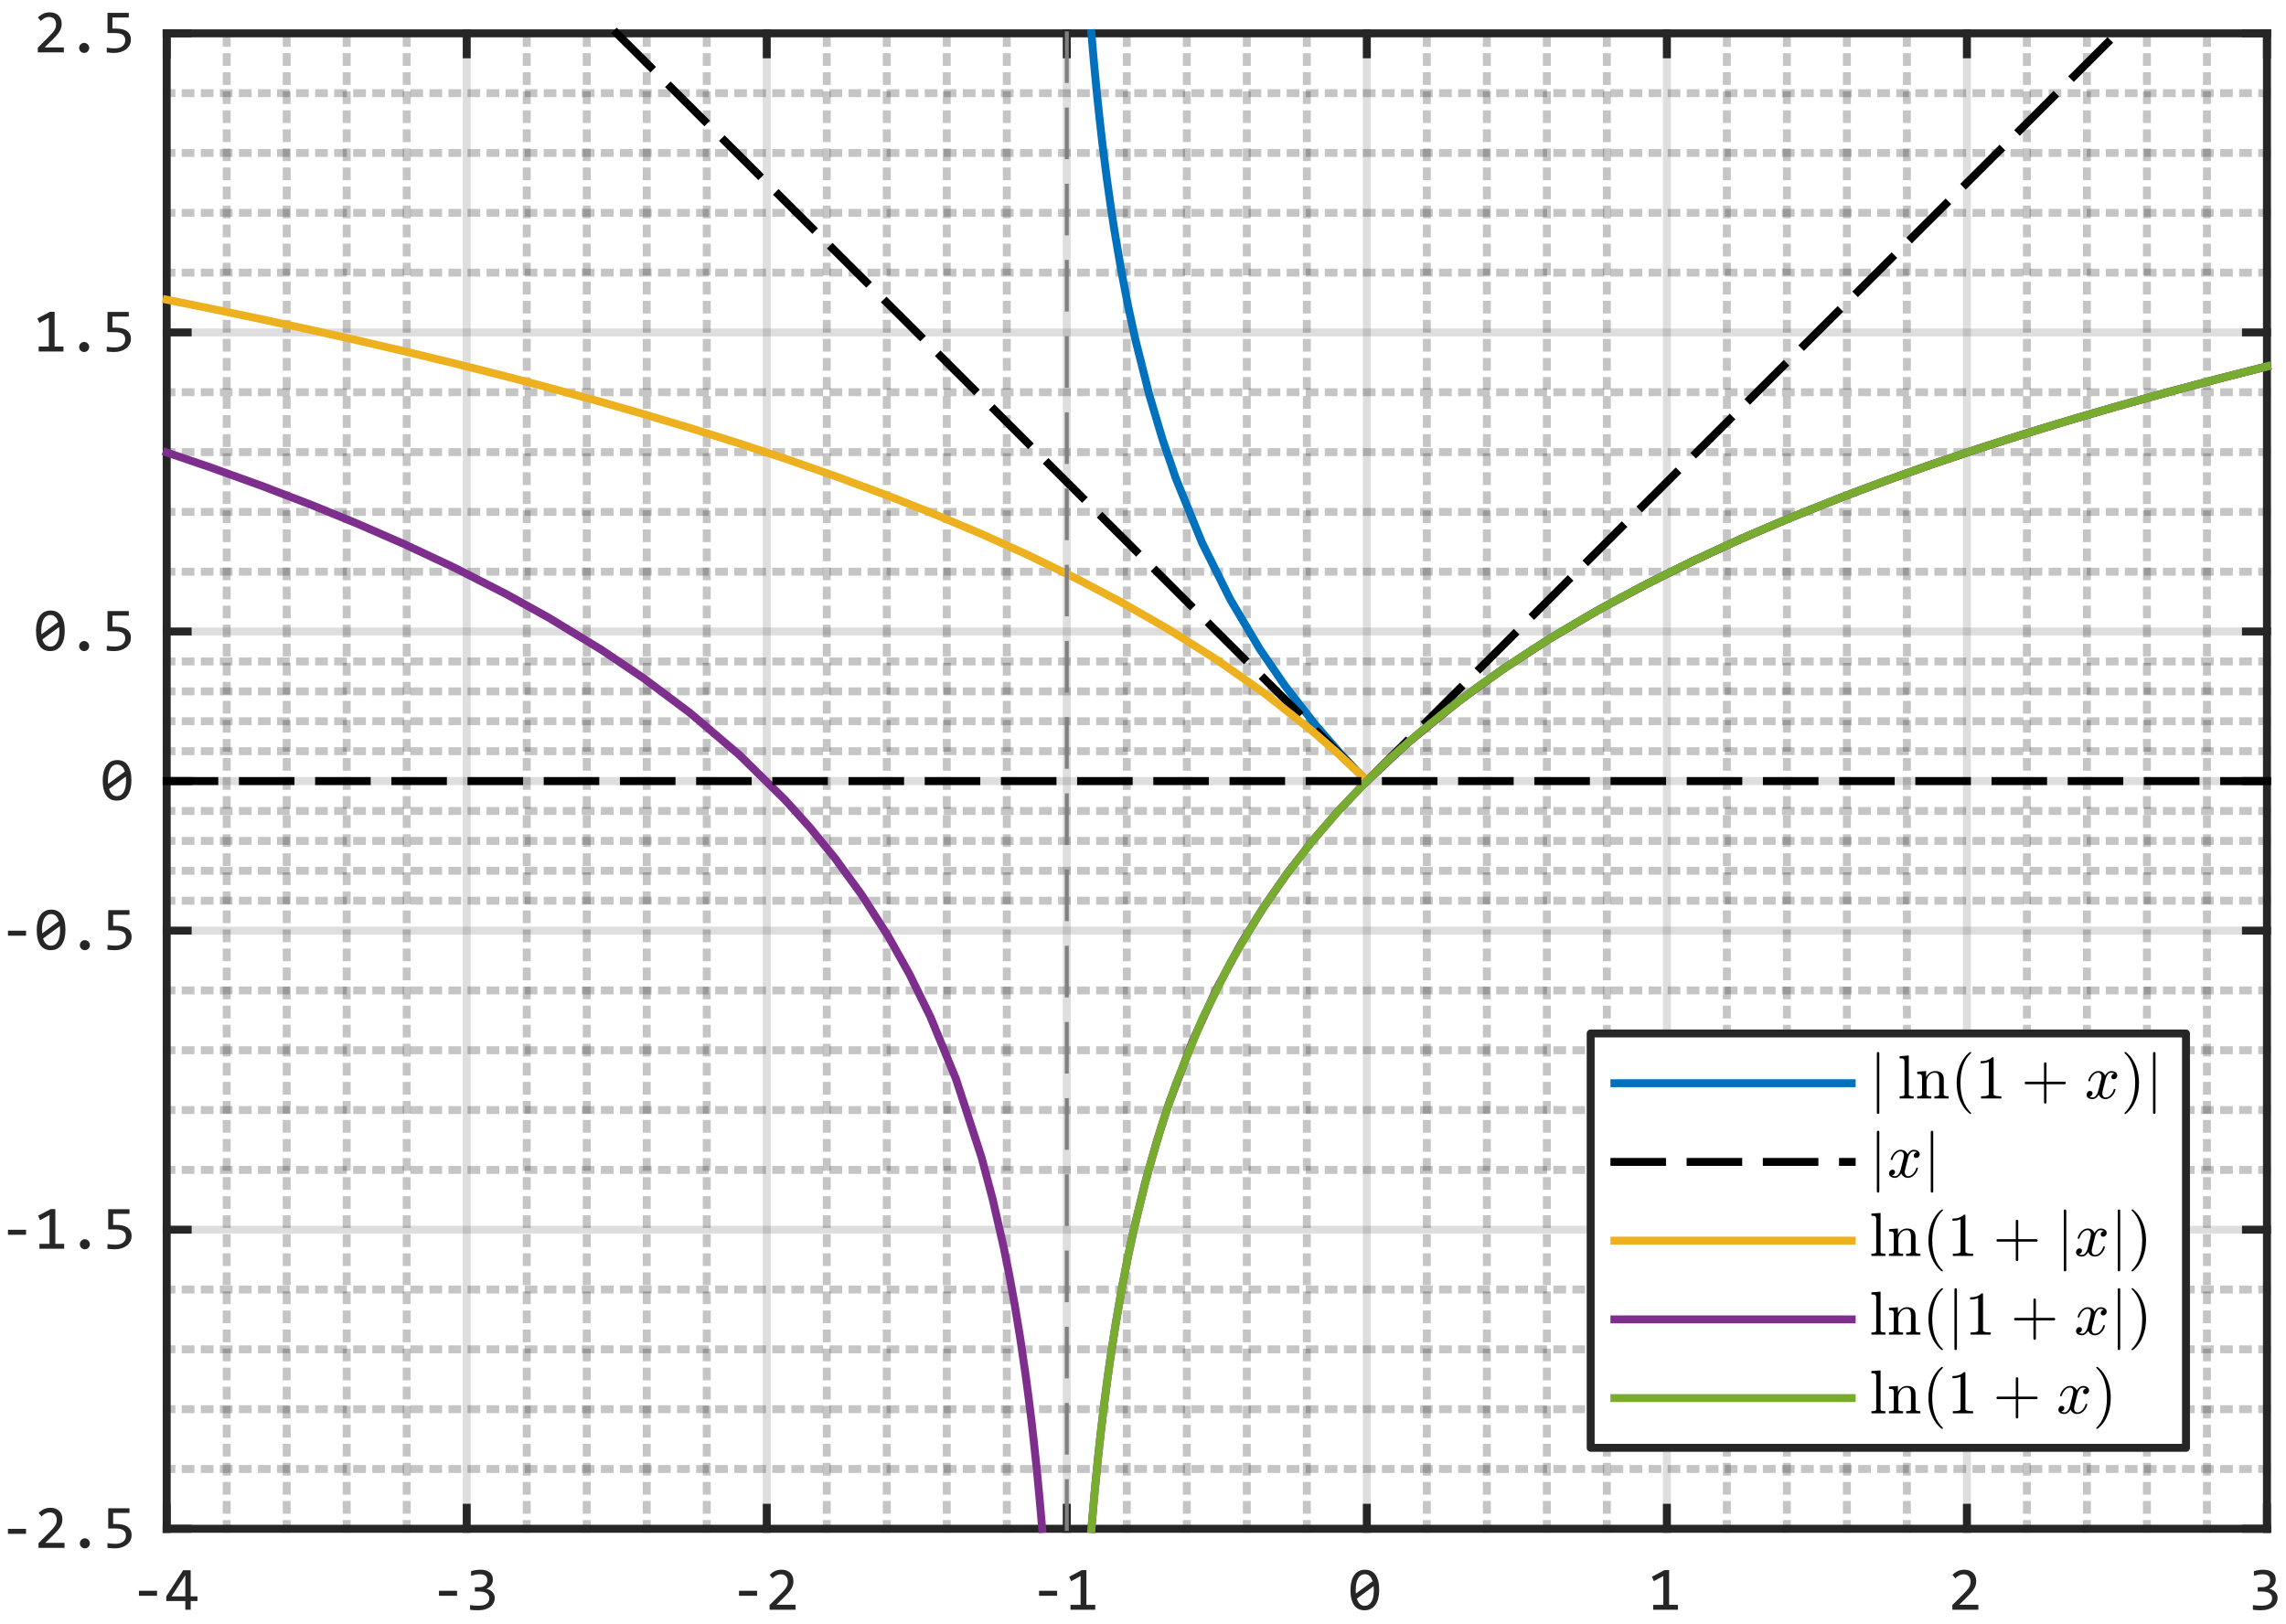 <?xml version="1.0"?>
<!DOCTYPE svg PUBLIC '-//W3C//DTD SVG 1.0//EN'
          'http://www.w3.org/TR/2001/REC-SVG-20010904/DTD/svg10.dtd'>
<svg xmlns:xlink="http://www.w3.org/1999/xlink" style="fill-opacity:1; color-rendering:auto; color-interpolation:auto; stroke:black; text-rendering:auto; stroke-linecap:square; stroke-miterlimit:10; stroke-opacity:1; shape-rendering:auto; fill:black; stroke-dasharray:none; font-weight:normal; stroke-width:1; font-family:'Dialog'; font-style:normal; stroke-linejoin:miter; font-size:12px; stroke-dashoffset:0; image-rendering:auto;" width="480" height="341" xmlns="http://www.w3.org/2000/svg"
><rect width="100%" height="100%" fill="#333333" stroke="none"/><!--Generated by the Batik Graphics2D SVG Generator--><defs id="genericDefs"
  /><g
  ><defs id="defs1"
    ><clipPath clipPathUnits="userSpaceOnUse" id="clipPath1"
      ><path d="M0 0 L480 0 L480 341 L0 341 L0 0 Z"
      /></clipPath
    ></defs
    ><g style="fill:white; stroke:white;"
    ><rect x="0" y="0" width="480" style="clip-path:url(#clipPath1); stroke:none;" height="341"
    /></g
    ><g style="fill:white; text-rendering:optimizeSpeed; color-rendering:optimizeSpeed; image-rendering:optimizeSpeed; shape-rendering:crispEdges; color-interpolation:sRGB; stroke:white;"
    ><rect x="0" width="480" height="341" y="0" style="stroke:none;"
      /><path style="stroke:none;" d="M35 321 L476 321 L476 7 L35 7 Z"
    /></g
    ><g style="fill-opacity:0.251; color-rendering:optimizeQuality; color-interpolation:linearRGB; text-rendering:geometricPrecision; stroke:rgb(26,26,26); stroke-linecap:butt; stroke-miterlimit:1; stroke-opacity:0.251; fill:rgb(26,26,26); stroke-dasharray:1,3; stroke-width:1.667; stroke-linejoin:bevel; image-rendering:optimizeQuality;"
    ><line y2="7" style="fill:none;" x1="47.6" x2="47.6" y1="321"
      /><line y2="7" style="fill:none;" x1="60.2" x2="60.2" y1="321"
      /><line y2="7" style="fill:none;" x1="72.8" x2="72.8" y1="321"
      /><line y2="7" style="fill:none;" x1="85.4" x2="85.4" y1="321"
      /><line y2="7" style="fill:none;" x1="110.6" x2="110.6" y1="321"
      /><line y2="7" style="fill:none;" x1="123.2" x2="123.2" y1="321"
      /><line y2="7" style="fill:none;" x1="135.8" x2="135.8" y1="321"
      /><line y2="7" style="fill:none;" x1="148.4" x2="148.4" y1="321"
      /><line y2="7" style="fill:none;" x1="173.6" x2="173.6" y1="321"
      /><line y2="7" style="fill:none;" x1="186.2" x2="186.2" y1="321"
      /><line y2="7" style="fill:none;" x1="198.8" x2="198.8" y1="321"
      /><line y2="7" style="fill:none;" x1="211.4" x2="211.4" y1="321"
      /><line y2="7" style="fill:none;" x1="236.6" x2="236.6" y1="321"
      /><line y2="7" style="fill:none;" x1="249.2" x2="249.2" y1="321"
      /><line y2="7" style="fill:none;" x1="261.8" x2="261.8" y1="321"
      /><line y2="7" style="fill:none;" x1="274.4" x2="274.4" y1="321"
      /><line y2="7" style="fill:none;" x1="299.6" x2="299.6" y1="321"
      /><line y2="7" style="fill:none;" x1="312.2" x2="312.2" y1="321"
      /><line y2="7" style="fill:none;" x1="324.8" x2="324.8" y1="321"
      /><line y2="7" style="fill:none;" x1="337.4" x2="337.4" y1="321"
      /><line y2="7" style="fill:none;" x1="362.6" x2="362.6" y1="321"
      /><line y2="7" style="fill:none;" x1="375.2" x2="375.2" y1="321"
      /><line y2="7" style="fill:none;" x1="387.8" x2="387.8" y1="321"
      /><line y2="7" style="fill:none;" x1="400.4" x2="400.4" y1="321"
      /><line y2="7" style="fill:none;" x1="425.6" x2="425.6" y1="321"
      /><line y2="7" style="fill:none;" x1="438.2" x2="438.2" y1="321"
      /><line y2="7" style="fill:none;" x1="450.8" x2="450.8" y1="321"
      /><line y2="7" style="fill:none;" x1="463.4" x2="463.4" y1="321"
    /></g
    ><g style="stroke-linecap:butt; fill-opacity:0.149; fill:rgb(38,38,38); text-rendering:geometricPrecision; color-rendering:optimizeQuality; image-rendering:optimizeQuality; stroke-linejoin:round; color-interpolation:linearRGB; stroke:rgb(38,38,38); stroke-width:1.667; stroke-opacity:0.149;"
    ><line y2="7" style="fill:none;" x1="35" x2="35" y1="321"
      /><line y2="7" style="fill:none;" x1="98" x2="98" y1="321"
      /><line y2="7" style="fill:none;" x1="161" x2="161" y1="321"
      /><line y2="7" style="fill:none;" x1="224" x2="224" y1="321"
      /><line y2="7" style="fill:none;" x1="287" x2="287" y1="321"
      /><line y2="7" style="fill:none;" x1="350" x2="350" y1="321"
      /><line y2="7" style="fill:none;" x1="413" x2="413" y1="321"
      /><line y2="7" style="fill:none;" x1="476" x2="476" y1="321"
    /></g
    ><g style="fill-opacity:0.251; color-rendering:optimizeQuality; color-interpolation:linearRGB; text-rendering:geometricPrecision; stroke:rgb(26,26,26); stroke-linecap:butt; stroke-miterlimit:1; stroke-opacity:0.251; fill:rgb(26,26,26); stroke-dasharray:1,3; stroke-width:1.667; stroke-linejoin:bevel; image-rendering:optimizeQuality;"
    ><line y2="308.44" style="fill:none;" x1="476" x2="35" y1="308.44"
      /><line y2="295.88" style="fill:none;" x1="476" x2="35" y1="295.88"
      /><line y2="283.32" style="fill:none;" x1="476" x2="35" y1="283.32"
      /><line y2="270.76" style="fill:none;" x1="476" x2="35" y1="270.76"
      /><line y2="245.64" style="fill:none;" x1="476" x2="35" y1="245.64"
      /><line y2="233.08" style="fill:none;" x1="476" x2="35" y1="233.08"
      /><line y2="220.52" style="fill:none;" x1="476" x2="35" y1="220.52"
      /><line y2="207.96" style="fill:none;" x1="476" x2="35" y1="207.96"
      /><line y2="189.12" style="fill:none;" x1="476" x2="35" y1="189.12"
      /><line y2="182.84" style="fill:none;" x1="476" x2="35" y1="182.84"
      /><line y2="176.56" style="fill:none;" x1="476" x2="35" y1="176.56"
      /><line y2="170.28" style="fill:none;" x1="476" x2="35" y1="170.28"
      /><line y2="157.72" style="fill:none;" x1="476" x2="35" y1="157.72"
      /><line y2="151.44" style="fill:none;" x1="476" x2="35" y1="151.44"
      /><line y2="145.16" style="fill:none;" x1="476" x2="35" y1="145.16"
      /><line y2="138.88" style="fill:none;" x1="476" x2="35" y1="138.88"
      /><line y2="120.04" style="fill:none;" x1="476" x2="35" y1="120.04"
      /><line y2="107.48" style="fill:none;" x1="476" x2="35" y1="107.48"
      /><line y2="94.92" style="fill:none;" x1="476" x2="35" y1="94.92"
      /><line y2="82.36" style="fill:none;" x1="476" x2="35" y1="82.36"
      /><line y2="57.24" style="fill:none;" x1="476" x2="35" y1="57.24"
      /><line y2="44.68" style="fill:none;" x1="476" x2="35" y1="44.68"
      /><line y2="32.12" style="fill:none;" x1="476" x2="35" y1="32.12"
      /><line y2="19.56" style="fill:none;" x1="476" x2="35" y1="19.56"
    /></g
    ><g style="stroke-linecap:butt; fill-opacity:0.149; fill:rgb(38,38,38); text-rendering:geometricPrecision; color-rendering:optimizeQuality; image-rendering:optimizeQuality; stroke-linejoin:round; color-interpolation:linearRGB; stroke:rgb(38,38,38); stroke-width:1.667; stroke-opacity:0.149;"
    ><line y2="321" style="fill:none;" x1="476" x2="35" y1="321"
      /><line y2="258.2" style="fill:none;" x1="476" x2="35" y1="258.2"
      /><line y2="195.4" style="fill:none;" x1="476" x2="35" y1="195.4"
      /><line y2="164" style="fill:none;" x1="476" x2="35" y1="164"
      /><line y2="132.6" style="fill:none;" x1="476" x2="35" y1="132.6"
      /><line y2="69.8" style="fill:none;" x1="476" x2="35" y1="69.8"
      /><line y2="7" style="fill:none;" x1="476" x2="35" y1="7"
      /><line x1="35" x2="476" y1="321" style="stroke-linecap:square; fill-opacity:1; fill:none; stroke-opacity:1;" y2="321"
      /><line x1="35" x2="476" y1="7" style="stroke-linecap:square; fill-opacity:1; fill:none; stroke-opacity:1;" y2="7"
      /><line x1="35" x2="35" y1="321" style="stroke-linecap:square; fill-opacity:1; fill:none; stroke-opacity:1;" y2="316.59"
      /><line x1="98" x2="98" y1="321" style="stroke-linecap:square; fill-opacity:1; fill:none; stroke-opacity:1;" y2="316.59"
      /><line x1="161" x2="161" y1="321" style="stroke-linecap:square; fill-opacity:1; fill:none; stroke-opacity:1;" y2="316.59"
      /><line x1="224" x2="224" y1="321" style="stroke-linecap:square; fill-opacity:1; fill:none; stroke-opacity:1;" y2="316.59"
      /><line x1="287" x2="287" y1="321" style="stroke-linecap:square; fill-opacity:1; fill:none; stroke-opacity:1;" y2="316.59"
      /><line x1="350" x2="350" y1="321" style="stroke-linecap:square; fill-opacity:1; fill:none; stroke-opacity:1;" y2="316.59"
      /><line x1="413" x2="413" y1="321" style="stroke-linecap:square; fill-opacity:1; fill:none; stroke-opacity:1;" y2="316.59"
      /><line x1="476" x2="476" y1="321" style="stroke-linecap:square; fill-opacity:1; fill:none; stroke-opacity:1;" y2="316.59"
      /><line x1="35" x2="35" y1="7" style="stroke-linecap:square; fill-opacity:1; fill:none; stroke-opacity:1;" y2="11.41"
      /><line x1="98" x2="98" y1="7" style="stroke-linecap:square; fill-opacity:1; fill:none; stroke-opacity:1;" y2="11.41"
      /><line x1="161" x2="161" y1="7" style="stroke-linecap:square; fill-opacity:1; fill:none; stroke-opacity:1;" y2="11.41"
      /><line x1="224" x2="224" y1="7" style="stroke-linecap:square; fill-opacity:1; fill:none; stroke-opacity:1;" y2="11.41"
      /><line x1="287" x2="287" y1="7" style="stroke-linecap:square; fill-opacity:1; fill:none; stroke-opacity:1;" y2="11.41"
      /><line x1="350" x2="350" y1="7" style="stroke-linecap:square; fill-opacity:1; fill:none; stroke-opacity:1;" y2="11.41"
      /><line x1="413" x2="413" y1="7" style="stroke-linecap:square; fill-opacity:1; fill:none; stroke-opacity:1;" y2="11.41"
      /><line x1="476" x2="476" y1="7" style="stroke-linecap:square; fill-opacity:1; fill:none; stroke-opacity:1;" y2="11.41"
    /></g
    ><g transform="translate(35,327)" style="font-size:13px; fill:rgb(38,38,38); text-rendering:geometricPrecision; color-rendering:optimizeQuality; image-rendering:optimizeQuality; font-family:'Consolas'; color-interpolation:linearRGB; stroke:rgb(38,38,38);"
    ><path style="stroke:none;" d="M-2.031 8.062 L-5.828 8.062 L-5.828 7.016 L-2.031 7.016 L-2.031 8.062 ZM6.46 9.172 L5.038 9.172 L5.038 11 L3.913 11 L3.913 9.172 L-0.087 9.172 L-0.087 8.188 L3.46 2.703 L5.038 2.703 L5.038 8.188 L6.46 8.188 L6.46 9.172 ZM3.913 3.766 L1.022 8.188 L3.913 8.188 L3.913 3.766 Z"
    /></g
    ><g transform="translate(98,327)" style="font-size:13px; fill:rgb(38,38,38); text-rendering:geometricPrecision; color-rendering:optimizeQuality; image-rendering:optimizeQuality; font-family:'Consolas'; color-interpolation:linearRGB; stroke:rgb(38,38,38);"
    ><path style="stroke:none;" d="M-2.031 8.062 L-5.828 8.062 L-5.828 7.016 L-2.031 7.016 L-2.031 8.062 ZM5.882 8.484 Q5.882 9.031 5.663 9.508 Q5.444 9.984 4.999 10.344 Q4.554 10.703 3.882 10.906 Q3.21 11.109 2.319 11.109 Q1.819 11.109 1.429 11.078 Q1.038 11.047 0.694 11 L0.694 10.016 Q1.085 10.078 1.522 10.117 Q1.96 10.156 2.413 10.156 Q3.038 10.156 3.476 10.047 Q3.913 9.938 4.194 9.727 Q4.476 9.516 4.601 9.219 Q4.726 8.922 4.726 8.547 Q4.726 8.203 4.577 7.945 Q4.429 7.688 4.155 7.516 Q3.882 7.344 3.491 7.258 Q3.101 7.172 2.647 7.172 L1.71 7.172 L1.71 6.266 L2.663 6.266 Q3.038 6.266 3.343 6.172 Q3.647 6.078 3.866 5.891 Q4.085 5.703 4.202 5.438 Q4.319 5.172 4.319 4.828 Q4.319 4.156 3.913 3.852 Q3.507 3.547 2.726 3.547 Q2.304 3.547 1.858 3.633 Q1.413 3.719 0.913 3.875 L0.913 2.906 Q1.132 2.844 1.374 2.781 Q1.616 2.719 1.858 2.68 Q2.101 2.641 2.343 2.617 Q2.585 2.594 2.804 2.594 Q3.476 2.594 3.976 2.734 Q4.476 2.875 4.811 3.141 Q5.147 3.406 5.319 3.789 Q5.491 4.172 5.491 4.641 Q5.491 5.359 5.124 5.844 Q4.757 6.328 4.116 6.609 Q4.444 6.656 4.757 6.812 Q5.069 6.969 5.319 7.203 Q5.569 7.438 5.726 7.766 Q5.882 8.094 5.882 8.484 Z"
    /></g
    ><g transform="translate(161,327)" style="font-size:13px; fill:rgb(38,38,38); text-rendering:geometricPrecision; color-rendering:optimizeQuality; image-rendering:optimizeQuality; font-family:'Consolas'; color-interpolation:linearRGB; stroke:rgb(38,38,38);"
    ><path style="stroke:none;" d="M-2.031 8.062 L-5.828 8.062 L-5.828 7.016 L-2.031 7.016 L-2.031 8.062 ZM6.054 11 L0.585 11 L0.585 10.016 L2.726 7.875 Q3.257 7.359 3.585 6.977 Q3.913 6.594 4.101 6.281 Q4.288 5.969 4.351 5.688 Q4.413 5.406 4.413 5.078 Q4.413 4.781 4.327 4.508 Q4.241 4.234 4.069 4.023 Q3.897 3.812 3.624 3.688 Q3.351 3.562 2.976 3.562 Q2.444 3.562 2.015 3.797 Q1.585 4.031 1.226 4.406 L0.616 3.688 Q1.085 3.188 1.694 2.891 Q2.304 2.594 3.116 2.594 Q3.679 2.594 4.132 2.758 Q4.585 2.922 4.913 3.234 Q5.241 3.547 5.421 3.992 Q5.601 4.438 5.601 5 Q5.601 5.484 5.476 5.891 Q5.351 6.297 5.093 6.703 Q4.835 7.109 4.444 7.539 Q4.054 7.969 3.522 8.484 L2.022 9.953 L6.054 9.953 L6.054 11 Z"
    /></g
    ><g transform="translate(224,327)" style="font-size:13px; fill:rgb(38,38,38); text-rendering:geometricPrecision; color-rendering:optimizeQuality; image-rendering:optimizeQuality; font-family:'Consolas'; color-interpolation:linearRGB; stroke:rgb(38,38,38);"
    ><path style="stroke:none;" d="M-2.031 8.062 L-5.828 8.062 L-5.828 7.016 L-2.031 7.016 L-2.031 8.062 ZM5.976 11 L0.772 11 L0.772 9.969 L2.897 9.969 L2.897 3.922 L0.913 5 L0.507 4.062 L3.147 2.672 L4.116 2.672 L4.116 9.969 L5.976 9.969 L5.976 11 Z"
    /></g
    ><g transform="translate(287,327)" style="font-size:13px; fill:rgb(38,38,38); text-rendering:geometricPrecision; color-rendering:optimizeQuality; image-rendering:optimizeQuality; font-family:'Consolas'; color-interpolation:linearRGB; stroke:rgb(38,38,38);"
    ><path style="stroke:none;" d="M2.594 6.859 Q2.594 7.812 2.398 8.594 Q2.203 9.375 1.82 9.938 Q1.438 10.5 0.859 10.805 Q0.281 11.109 -0.484 11.109 Q-1.156 11.109 -1.703 10.859 Q-2.25 10.609 -2.633 10.094 Q-3.016 9.578 -3.227 8.766 Q-3.438 7.953 -3.438 6.859 Q-3.438 5.906 -3.242 5.117 Q-3.047 4.328 -2.664 3.766 Q-2.281 3.203 -1.703 2.898 Q-1.125 2.594 -0.359 2.594 Q0.297 2.594 0.844 2.844 Q1.391 3.094 1.781 3.617 Q2.172 4.141 2.383 4.945 Q2.594 5.75 2.594 6.859 ZM1.469 6.891 Q1.469 6.672 1.453 6.461 Q1.438 6.25 1.422 6.047 L-2.094 8.656 Q-2 8.984 -1.852 9.266 Q-1.703 9.547 -1.5 9.75 Q-1.297 9.953 -1.031 10.062 Q-0.766 10.172 -0.422 10.172 Q0 10.172 0.352 9.961 Q0.703 9.75 0.953 9.336 Q1.203 8.922 1.336 8.312 Q1.469 7.703 1.469 6.891 ZM-2.328 6.812 Q-2.328 7.016 -2.32 7.211 Q-2.312 7.406 -2.297 7.594 L1.219 5 Q1.109 4.672 0.969 4.406 Q0.828 4.141 0.625 3.945 Q0.422 3.75 0.156 3.641 Q-0.109 3.531 -0.422 3.531 Q-0.859 3.531 -1.211 3.742 Q-1.562 3.953 -1.812 4.367 Q-2.062 4.781 -2.195 5.398 Q-2.328 6.016 -2.328 6.812 Z"
    /></g
    ><g transform="translate(350,327)" style="font-size:13px; fill:rgb(38,38,38); text-rendering:geometricPrecision; color-rendering:optimizeQuality; image-rendering:optimizeQuality; font-family:'Consolas'; color-interpolation:linearRGB; stroke:rgb(38,38,38);"
    ><path style="stroke:none;" d="M2.328 11 L-2.875 11 L-2.875 9.969 L-0.75 9.969 L-0.75 3.922 L-2.734 5 L-3.141 4.062 L-0.5 2.672 L0.469 2.672 L0.469 9.969 L2.328 9.969 L2.328 11 Z"
    /></g
    ><g transform="translate(413,327)" style="font-size:13px; fill:rgb(38,38,38); text-rendering:geometricPrecision; color-rendering:optimizeQuality; image-rendering:optimizeQuality; font-family:'Consolas'; color-interpolation:linearRGB; stroke:rgb(38,38,38);"
    ><path style="stroke:none;" d="M2.406 11 L-3.062 11 L-3.062 10.016 L-0.922 7.875 Q-0.391 7.359 -0.062 6.977 Q0.266 6.594 0.453 6.281 Q0.641 5.969 0.703 5.688 Q0.766 5.406 0.766 5.078 Q0.766 4.781 0.68 4.508 Q0.594 4.234 0.422 4.023 Q0.25 3.812 -0.023 3.688 Q-0.297 3.562 -0.672 3.562 Q-1.203 3.562 -1.633 3.797 Q-2.062 4.031 -2.422 4.406 L-3.031 3.688 Q-2.562 3.188 -1.953 2.891 Q-1.344 2.594 -0.531 2.594 Q0.031 2.594 0.484 2.758 Q0.938 2.922 1.266 3.234 Q1.594 3.547 1.773 3.992 Q1.953 4.438 1.953 5 Q1.953 5.484 1.828 5.891 Q1.703 6.297 1.445 6.703 Q1.188 7.109 0.797 7.539 Q0.406 7.969 -0.125 8.484 L-1.625 9.953 L2.406 9.953 L2.406 11 Z"
    /></g
    ><g transform="translate(476,327)" style="font-size:13px; fill:rgb(38,38,38); text-rendering:geometricPrecision; color-rendering:optimizeQuality; image-rendering:optimizeQuality; font-family:'Consolas'; color-interpolation:linearRGB; stroke:rgb(38,38,38);"
    ><path style="stroke:none;" d="M2.234 8.484 Q2.234 9.031 2.016 9.508 Q1.797 9.984 1.352 10.344 Q0.906 10.703 0.234 10.906 Q-0.438 11.109 -1.328 11.109 Q-1.828 11.109 -2.219 11.078 Q-2.609 11.047 -2.953 11 L-2.953 10.016 Q-2.562 10.078 -2.125 10.117 Q-1.688 10.156 -1.234 10.156 Q-0.609 10.156 -0.172 10.047 Q0.266 9.938 0.547 9.727 Q0.828 9.516 0.953 9.219 Q1.078 8.922 1.078 8.547 Q1.078 8.203 0.93 7.945 Q0.781 7.688 0.508 7.516 Q0.234 7.344 -0.156 7.258 Q-0.547 7.172 -1 7.172 L-1.938 7.172 L-1.938 6.266 L-0.984 6.266 Q-0.609 6.266 -0.305 6.172 Q0 6.078 0.219 5.891 Q0.438 5.703 0.555 5.438 Q0.672 5.172 0.672 4.828 Q0.672 4.156 0.266 3.852 Q-0.141 3.547 -0.922 3.547 Q-1.344 3.547 -1.789 3.633 Q-2.234 3.719 -2.734 3.875 L-2.734 2.906 Q-2.516 2.844 -2.273 2.781 Q-2.031 2.719 -1.789 2.68 Q-1.547 2.641 -1.305 2.617 Q-1.062 2.594 -0.844 2.594 Q-0.172 2.594 0.328 2.734 Q0.828 2.875 1.164 3.141 Q1.5 3.406 1.672 3.789 Q1.844 4.172 1.844 4.641 Q1.844 5.359 1.477 5.844 Q1.109 6.328 0.469 6.609 Q0.797 6.656 1.109 6.812 Q1.422 6.969 1.672 7.203 Q1.922 7.438 2.078 7.766 Q2.234 8.094 2.234 8.484 Z"
    /></g
    ><g style="fill:rgb(38,38,38); text-rendering:geometricPrecision; color-rendering:optimizeQuality; image-rendering:optimizeQuality; stroke-linejoin:round; color-interpolation:linearRGB; stroke:rgb(38,38,38); stroke-width:1.667;"
    ><line y2="7" style="fill:none;" x1="35" x2="35" y1="321"
      /><line y2="7" style="fill:none;" x1="476" x2="476" y1="321"
      /><line y2="321" style="fill:none;" x1="35" x2="39.41" y1="321"
      /><line y2="258.2" style="fill:none;" x1="35" x2="39.41" y1="258.2"
      /><line y2="195.4" style="fill:none;" x1="35" x2="39.41" y1="195.4"
      /><line y2="164" style="fill:none;" x1="35" x2="39.41" y1="164"
      /><line y2="132.6" style="fill:none;" x1="35" x2="39.41" y1="132.6"
      /><line y2="69.8" style="fill:none;" x1="35" x2="39.41" y1="69.8"
      /><line y2="7" style="fill:none;" x1="35" x2="39.41" y1="7"
      /><line y2="321" style="fill:none;" x1="476" x2="471.59" y1="321"
      /><line y2="258.2" style="fill:none;" x1="476" x2="471.59" y1="258.2"
      /><line y2="195.4" style="fill:none;" x1="476" x2="471.59" y1="195.4"
      /><line y2="164" style="fill:none;" x1="476" x2="471.59" y1="164"
      /><line y2="132.6" style="fill:none;" x1="476" x2="471.59" y1="132.6"
      /><line y2="69.8" style="fill:none;" x1="476" x2="471.59" y1="69.8"
      /><line y2="7" style="fill:none;" x1="476" x2="471.59" y1="7"
    /></g
    ><g transform="translate(29,321)" style="font-size:13px; fill:rgb(38,38,38); text-rendering:geometricPrecision; color-rendering:optimizeQuality; image-rendering:optimizeQuality; font-family:'Consolas'; color-interpolation:linearRGB; stroke:rgb(38,38,38);"
    ><path style="stroke:none;" d="M-23.531 1.062 L-27.328 1.062 L-27.328 0.016 L-23.531 0.016 L-23.531 1.062 ZM-15.446 4 L-20.915 4 L-20.915 3.016 L-18.774 0.875 Q-18.243 0.359 -17.915 -0.023 Q-17.587 -0.406 -17.399 -0.719 Q-17.212 -1.031 -17.149 -1.312 Q-17.087 -1.594 -17.087 -1.922 Q-17.087 -2.219 -17.173 -2.492 Q-17.259 -2.766 -17.431 -2.977 Q-17.602 -3.188 -17.876 -3.312 Q-18.149 -3.438 -18.524 -3.438 Q-19.056 -3.438 -19.485 -3.203 Q-19.915 -2.969 -20.274 -2.594 L-20.884 -3.312 Q-20.415 -3.812 -19.806 -4.109 Q-19.196 -4.406 -18.384 -4.406 Q-17.821 -4.406 -17.368 -4.242 Q-16.915 -4.078 -16.587 -3.766 Q-16.259 -3.453 -16.079 -3.008 Q-15.899 -2.562 -15.899 -2 Q-15.899 -1.516 -16.024 -1.109 Q-16.149 -0.703 -16.407 -0.297 Q-16.665 0.109 -17.056 0.539 Q-17.446 0.969 -17.977 1.484 L-19.477 2.953 L-15.446 2.953 L-15.446 4 ZM-11.19 2 Q-10.971 2 -10.775 2.086 Q-10.58 2.172 -10.44 2.312 Q-10.299 2.453 -10.213 2.648 Q-10.127 2.844 -10.127 3.062 Q-10.127 3.281 -10.213 3.469 Q-10.299 3.656 -10.44 3.805 Q-10.58 3.953 -10.775 4.031 Q-10.971 4.109 -11.19 4.109 Q-11.408 4.109 -11.596 4.031 Q-11.783 3.953 -11.924 3.805 Q-12.065 3.656 -12.15 3.469 Q-12.236 3.281 -12.236 3.062 Q-12.236 2.844 -12.15 2.648 Q-12.065 2.453 -11.924 2.312 Q-11.783 2.172 -11.596 2.086 Q-11.408 2 -11.19 2 ZM-1.37 1.344 Q-1.37 1.969 -1.636 2.477 Q-1.901 2.984 -2.37 3.344 Q-2.839 3.703 -3.472 3.906 Q-4.104 4.109 -4.839 4.109 Q-5.026 4.109 -5.237 4.102 Q-5.448 4.094 -5.659 4.078 Q-5.87 4.062 -6.073 4.047 Q-6.276 4.031 -6.433 4 L-6.433 3 Q-6.089 3.078 -5.644 3.117 Q-5.198 3.156 -4.745 3.156 Q-4.245 3.156 -3.839 3.039 Q-3.433 2.922 -3.144 2.695 Q-2.854 2.469 -2.706 2.148 Q-2.558 1.828 -2.558 1.422 Q-2.558 0.641 -3.112 0.289 Q-3.667 -0.062 -4.714 -0.062 L-6.276 -0.062 L-6.276 -4.297 L-1.808 -4.297 L-1.808 -3.328 L-5.245 -3.328 L-5.245 -1 L-4.511 -1 Q-3.917 -1 -3.354 -0.891 Q-2.792 -0.781 -2.347 -0.516 Q-1.901 -0.25 -1.636 0.203 Q-1.37 0.656 -1.37 1.344 Z"
    /></g
    ><g transform="translate(29,258.2)" style="font-size:13px; fill:rgb(38,38,38); text-rendering:geometricPrecision; color-rendering:optimizeQuality; image-rendering:optimizeQuality; font-family:'Consolas'; color-interpolation:linearRGB; stroke:rgb(38,38,38);"
    ><path style="stroke:none;" d="M-23.531 1.062 L-27.328 1.062 L-27.328 0.016 L-23.531 0.016 L-23.531 1.062 ZM-15.524 4 L-20.727 4 L-20.727 2.969 L-18.602 2.969 L-18.602 -3.078 L-20.587 -2 L-20.993 -2.938 L-18.352 -4.328 L-17.384 -4.328 L-17.384 2.969 L-15.524 2.969 L-15.524 4 ZM-11.19 2 Q-10.971 2 -10.775 2.086 Q-10.58 2.172 -10.44 2.312 Q-10.299 2.453 -10.213 2.648 Q-10.127 2.844 -10.127 3.062 Q-10.127 3.281 -10.213 3.469 Q-10.299 3.656 -10.44 3.805 Q-10.58 3.953 -10.775 4.031 Q-10.971 4.109 -11.19 4.109 Q-11.408 4.109 -11.596 4.031 Q-11.783 3.953 -11.924 3.805 Q-12.065 3.656 -12.15 3.469 Q-12.236 3.281 -12.236 3.062 Q-12.236 2.844 -12.15 2.648 Q-12.065 2.453 -11.924 2.312 Q-11.783 2.172 -11.596 2.086 Q-11.408 2 -11.19 2 ZM-1.37 1.344 Q-1.37 1.969 -1.636 2.477 Q-1.901 2.984 -2.37 3.344 Q-2.839 3.703 -3.472 3.906 Q-4.104 4.109 -4.839 4.109 Q-5.026 4.109 -5.237 4.102 Q-5.448 4.094 -5.659 4.078 Q-5.87 4.062 -6.073 4.047 Q-6.276 4.031 -6.433 4 L-6.433 3 Q-6.089 3.078 -5.644 3.117 Q-5.198 3.156 -4.745 3.156 Q-4.245 3.156 -3.839 3.039 Q-3.433 2.922 -3.144 2.695 Q-2.854 2.469 -2.706 2.148 Q-2.558 1.828 -2.558 1.422 Q-2.558 0.641 -3.112 0.289 Q-3.667 -0.062 -4.714 -0.062 L-6.276 -0.062 L-6.276 -4.297 L-1.808 -4.297 L-1.808 -3.328 L-5.245 -3.328 L-5.245 -1 L-4.511 -1 Q-3.917 -1 -3.354 -0.891 Q-2.792 -0.781 -2.347 -0.516 Q-1.901 -0.25 -1.636 0.203 Q-1.37 0.656 -1.37 1.344 Z"
    /></g
    ><g transform="translate(29,195.4)" style="font-size:13px; fill:rgb(38,38,38); text-rendering:geometricPrecision; color-rendering:optimizeQuality; image-rendering:optimizeQuality; font-family:'Consolas'; color-interpolation:linearRGB; stroke:rgb(38,38,38);"
    ><path style="stroke:none;" d="M-23.531 1.062 L-27.328 1.062 L-27.328 0.016 L-23.531 0.016 L-23.531 1.062 ZM-15.259 -0.141 Q-15.259 0.812 -15.454 1.594 Q-15.649 2.375 -16.032 2.938 Q-16.415 3.5 -16.993 3.805 Q-17.571 4.109 -18.337 4.109 Q-19.009 4.109 -19.556 3.859 Q-20.102 3.609 -20.485 3.094 Q-20.868 2.578 -21.079 1.766 Q-21.29 0.953 -21.29 -0.141 Q-21.29 -1.094 -21.095 -1.883 Q-20.899 -2.672 -20.517 -3.234 Q-20.134 -3.797 -19.556 -4.102 Q-18.977 -4.406 -18.212 -4.406 Q-17.556 -4.406 -17.009 -4.156 Q-16.462 -3.906 -16.071 -3.383 Q-15.681 -2.859 -15.47 -2.055 Q-15.259 -1.25 -15.259 -0.141 ZM-16.384 -0.109 Q-16.384 -0.328 -16.399 -0.539 Q-16.415 -0.75 -16.431 -0.953 L-19.946 1.656 Q-19.852 1.984 -19.704 2.266 Q-19.556 2.547 -19.352 2.75 Q-19.149 2.953 -18.884 3.062 Q-18.618 3.172 -18.274 3.172 Q-17.852 3.172 -17.501 2.961 Q-17.149 2.75 -16.899 2.336 Q-16.649 1.922 -16.517 1.312 Q-16.384 0.703 -16.384 -0.109 ZM-20.181 -0.188 Q-20.181 0.016 -20.173 0.211 Q-20.165 0.406 -20.149 0.594 L-16.634 -2 Q-16.743 -2.328 -16.884 -2.594 Q-17.024 -2.859 -17.227 -3.055 Q-17.431 -3.25 -17.696 -3.359 Q-17.962 -3.469 -18.274 -3.469 Q-18.712 -3.469 -19.064 -3.258 Q-19.415 -3.047 -19.665 -2.633 Q-19.915 -2.219 -20.048 -1.602 Q-20.181 -0.984 -20.181 -0.188 ZM-11.19 2 Q-10.971 2 -10.775 2.086 Q-10.58 2.172 -10.44 2.312 Q-10.299 2.453 -10.213 2.648 Q-10.127 2.844 -10.127 3.062 Q-10.127 3.281 -10.213 3.469 Q-10.299 3.656 -10.44 3.805 Q-10.58 3.953 -10.775 4.031 Q-10.971 4.109 -11.19 4.109 Q-11.408 4.109 -11.596 4.031 Q-11.783 3.953 -11.924 3.805 Q-12.065 3.656 -12.15 3.469 Q-12.236 3.281 -12.236 3.062 Q-12.236 2.844 -12.15 2.648 Q-12.065 2.453 -11.924 2.312 Q-11.783 2.172 -11.596 2.086 Q-11.408 2 -11.19 2 ZM-1.37 1.344 Q-1.37 1.969 -1.636 2.477 Q-1.901 2.984 -2.37 3.344 Q-2.839 3.703 -3.472 3.906 Q-4.104 4.109 -4.839 4.109 Q-5.026 4.109 -5.237 4.102 Q-5.448 4.094 -5.659 4.078 Q-5.87 4.062 -6.073 4.047 Q-6.276 4.031 -6.433 4 L-6.433 3 Q-6.089 3.078 -5.644 3.117 Q-5.198 3.156 -4.745 3.156 Q-4.245 3.156 -3.839 3.039 Q-3.433 2.922 -3.144 2.695 Q-2.854 2.469 -2.706 2.148 Q-2.558 1.828 -2.558 1.422 Q-2.558 0.641 -3.112 0.289 Q-3.667 -0.062 -4.714 -0.062 L-6.276 -0.062 L-6.276 -4.297 L-1.808 -4.297 L-1.808 -3.328 L-5.245 -3.328 L-5.245 -1 L-4.511 -1 Q-3.917 -1 -3.354 -0.891 Q-2.792 -0.781 -2.347 -0.516 Q-1.901 -0.25 -1.636 0.203 Q-1.37 0.656 -1.37 1.344 Z"
    /></g
    ><g transform="translate(29,164)" style="font-size:13px; fill:rgb(38,38,38); text-rendering:geometricPrecision; color-rendering:optimizeQuality; image-rendering:optimizeQuality; font-family:'Consolas'; color-interpolation:linearRGB; stroke:rgb(38,38,38);"
    ><path style="stroke:none;" d="M-1.406 -0.141 Q-1.406 0.812 -1.602 1.594 Q-1.797 2.375 -2.18 2.938 Q-2.562 3.5 -3.141 3.805 Q-3.719 4.109 -4.484 4.109 Q-5.156 4.109 -5.703 3.859 Q-6.25 3.609 -6.633 3.094 Q-7.016 2.578 -7.227 1.766 Q-7.438 0.953 -7.438 -0.141 Q-7.438 -1.094 -7.242 -1.883 Q-7.047 -2.672 -6.664 -3.234 Q-6.281 -3.797 -5.703 -4.102 Q-5.125 -4.406 -4.359 -4.406 Q-3.703 -4.406 -3.156 -4.156 Q-2.609 -3.906 -2.219 -3.383 Q-1.828 -2.859 -1.617 -2.055 Q-1.406 -1.25 -1.406 -0.141 ZM-2.531 -0.109 Q-2.531 -0.328 -2.547 -0.539 Q-2.562 -0.75 -2.578 -0.953 L-6.094 1.656 Q-6 1.984 -5.852 2.266 Q-5.703 2.547 -5.5 2.75 Q-5.297 2.953 -5.031 3.062 Q-4.766 3.172 -4.422 3.172 Q-4 3.172 -3.648 2.961 Q-3.297 2.75 -3.047 2.336 Q-2.797 1.922 -2.664 1.312 Q-2.531 0.703 -2.531 -0.109 ZM-6.328 -0.188 Q-6.328 0.016 -6.32 0.211 Q-6.312 0.406 -6.297 0.594 L-2.781 -2 Q-2.891 -2.328 -3.031 -2.594 Q-3.172 -2.859 -3.375 -3.055 Q-3.578 -3.25 -3.844 -3.359 Q-4.109 -3.469 -4.422 -3.469 Q-4.859 -3.469 -5.211 -3.258 Q-5.562 -3.047 -5.812 -2.633 Q-6.062 -2.219 -6.195 -1.602 Q-6.328 -0.984 -6.328 -0.188 Z"
    /></g
    ><g transform="translate(29,132.6)" style="font-size:13px; fill:rgb(38,38,38); text-rendering:geometricPrecision; color-rendering:optimizeQuality; image-rendering:optimizeQuality; font-family:'Consolas'; color-interpolation:linearRGB; stroke:rgb(38,38,38);"
    ><path style="stroke:none;" d="M-15.406 -0.141 Q-15.406 0.812 -15.602 1.594 Q-15.797 2.375 -16.18 2.938 Q-16.562 3.5 -17.141 3.805 Q-17.719 4.109 -18.484 4.109 Q-19.156 4.109 -19.703 3.859 Q-20.25 3.609 -20.633 3.094 Q-21.016 2.578 -21.227 1.766 Q-21.438 0.953 -21.438 -0.141 Q-21.438 -1.094 -21.242 -1.883 Q-21.047 -2.672 -20.664 -3.234 Q-20.281 -3.797 -19.703 -4.102 Q-19.125 -4.406 -18.359 -4.406 Q-17.703 -4.406 -17.156 -4.156 Q-16.609 -3.906 -16.219 -3.383 Q-15.828 -2.859 -15.617 -2.055 Q-15.406 -1.25 -15.406 -0.141 ZM-16.531 -0.109 Q-16.531 -0.328 -16.547 -0.539 Q-16.562 -0.75 -16.578 -0.953 L-20.094 1.656 Q-20 1.984 -19.852 2.266 Q-19.703 2.547 -19.5 2.75 Q-19.297 2.953 -19.031 3.062 Q-18.766 3.172 -18.422 3.172 Q-18 3.172 -17.648 2.961 Q-17.297 2.75 -17.047 2.336 Q-16.797 1.922 -16.664 1.312 Q-16.531 0.703 -16.531 -0.109 ZM-20.328 -0.188 Q-20.328 0.016 -20.32 0.211 Q-20.312 0.406 -20.297 0.594 L-16.781 -2 Q-16.891 -2.328 -17.031 -2.594 Q-17.172 -2.859 -17.375 -3.055 Q-17.578 -3.25 -17.844 -3.359 Q-18.109 -3.469 -18.422 -3.469 Q-18.859 -3.469 -19.211 -3.258 Q-19.562 -3.047 -19.812 -2.633 Q-20.062 -2.219 -20.195 -1.602 Q-20.328 -0.984 -20.328 -0.188 ZM-11.337 2 Q-11.118 2 -10.923 2.086 Q-10.727 2.172 -10.587 2.312 Q-10.446 2.453 -10.36 2.648 Q-10.274 2.844 -10.274 3.062 Q-10.274 3.281 -10.36 3.469 Q-10.446 3.656 -10.587 3.805 Q-10.727 3.953 -10.923 4.031 Q-11.118 4.109 -11.337 4.109 Q-11.556 4.109 -11.743 4.031 Q-11.931 3.953 -12.071 3.805 Q-12.212 3.656 -12.298 3.469 Q-12.384 3.281 -12.384 3.062 Q-12.384 2.844 -12.298 2.648 Q-12.212 2.453 -12.071 2.312 Q-11.931 2.172 -11.743 2.086 Q-11.556 2 -11.337 2 ZM-1.518 1.344 Q-1.518 1.969 -1.783 2.477 Q-2.049 2.984 -2.518 3.344 Q-2.986 3.703 -3.619 3.906 Q-4.252 4.109 -4.986 4.109 Q-5.174 4.109 -5.385 4.102 Q-5.596 4.094 -5.807 4.078 Q-6.018 4.062 -6.221 4.047 Q-6.424 4.031 -6.58 4 L-6.58 3 Q-6.236 3.078 -5.791 3.117 Q-5.346 3.156 -4.893 3.156 Q-4.393 3.156 -3.986 3.039 Q-3.58 2.922 -3.291 2.695 Q-3.002 2.469 -2.853 2.148 Q-2.705 1.828 -2.705 1.422 Q-2.705 0.641 -3.26 0.289 Q-3.814 -0.062 -4.861 -0.062 L-6.424 -0.062 L-6.424 -4.297 L-1.955 -4.297 L-1.955 -3.328 L-5.393 -3.328 L-5.393 -1 L-4.658 -1 Q-4.064 -1 -3.502 -0.891 Q-2.939 -0.781 -2.494 -0.516 Q-2.049 -0.25 -1.783 0.203 Q-1.518 0.656 -1.518 1.344 Z"
    /></g
    ><g transform="translate(29,69.8)" style="font-size:13px; fill:rgb(38,38,38); text-rendering:geometricPrecision; color-rendering:optimizeQuality; image-rendering:optimizeQuality; font-family:'Consolas'; color-interpolation:linearRGB; stroke:rgb(38,38,38);"
    ><path style="stroke:none;" d="M-15.672 4 L-20.875 4 L-20.875 2.969 L-18.75 2.969 L-18.75 -3.078 L-20.734 -2 L-21.141 -2.938 L-18.5 -4.328 L-17.531 -4.328 L-17.531 2.969 L-15.672 2.969 L-15.672 4 ZM-11.337 2 Q-11.118 2 -10.923 2.086 Q-10.727 2.172 -10.587 2.312 Q-10.446 2.453 -10.36 2.648 Q-10.274 2.844 -10.274 3.062 Q-10.274 3.281 -10.36 3.469 Q-10.446 3.656 -10.587 3.805 Q-10.727 3.953 -10.923 4.031 Q-11.118 4.109 -11.337 4.109 Q-11.556 4.109 -11.743 4.031 Q-11.931 3.953 -12.071 3.805 Q-12.212 3.656 -12.298 3.469 Q-12.384 3.281 -12.384 3.062 Q-12.384 2.844 -12.298 2.648 Q-12.212 2.453 -12.071 2.312 Q-11.931 2.172 -11.743 2.086 Q-11.556 2 -11.337 2 ZM-1.518 1.344 Q-1.518 1.969 -1.783 2.477 Q-2.049 2.984 -2.518 3.344 Q-2.986 3.703 -3.619 3.906 Q-4.252 4.109 -4.986 4.109 Q-5.174 4.109 -5.385 4.102 Q-5.596 4.094 -5.807 4.078 Q-6.018 4.062 -6.221 4.047 Q-6.424 4.031 -6.58 4 L-6.58 3 Q-6.236 3.078 -5.791 3.117 Q-5.346 3.156 -4.893 3.156 Q-4.393 3.156 -3.986 3.039 Q-3.58 2.922 -3.291 2.695 Q-3.002 2.469 -2.853 2.148 Q-2.705 1.828 -2.705 1.422 Q-2.705 0.641 -3.26 0.289 Q-3.814 -0.062 -4.861 -0.062 L-6.424 -0.062 L-6.424 -4.297 L-1.955 -4.297 L-1.955 -3.328 L-5.393 -3.328 L-5.393 -1 L-4.658 -1 Q-4.064 -1 -3.502 -0.891 Q-2.939 -0.781 -2.494 -0.516 Q-2.049 -0.25 -1.783 0.203 Q-1.518 0.656 -1.518 1.344 Z"
    /></g
    ><g transform="translate(29,7)" style="font-size:13px; fill:rgb(38,38,38); text-rendering:geometricPrecision; color-rendering:optimizeQuality; image-rendering:optimizeQuality; font-family:'Consolas'; color-interpolation:linearRGB; stroke:rgb(38,38,38);"
    ><path style="stroke:none;" d="M-15.594 4 L-21.062 4 L-21.062 3.016 L-18.922 0.875 Q-18.391 0.359 -18.062 -0.023 Q-17.734 -0.406 -17.547 -0.719 Q-17.359 -1.031 -17.297 -1.312 Q-17.234 -1.594 -17.234 -1.922 Q-17.234 -2.219 -17.32 -2.492 Q-17.406 -2.766 -17.578 -2.977 Q-17.75 -3.188 -18.023 -3.312 Q-18.297 -3.438 -18.672 -3.438 Q-19.203 -3.438 -19.633 -3.203 Q-20.062 -2.969 -20.422 -2.594 L-21.031 -3.312 Q-20.562 -3.812 -19.953 -4.109 Q-19.344 -4.406 -18.531 -4.406 Q-17.969 -4.406 -17.516 -4.242 Q-17.062 -4.078 -16.734 -3.766 Q-16.406 -3.453 -16.227 -3.008 Q-16.047 -2.562 -16.047 -2 Q-16.047 -1.516 -16.172 -1.109 Q-16.297 -0.703 -16.555 -0.297 Q-16.812 0.109 -17.203 0.539 Q-17.594 0.969 -18.125 1.484 L-19.625 2.953 L-15.594 2.953 L-15.594 4 ZM-11.337 2 Q-11.118 2 -10.923 2.086 Q-10.727 2.172 -10.587 2.312 Q-10.446 2.453 -10.36 2.648 Q-10.274 2.844 -10.274 3.062 Q-10.274 3.281 -10.36 3.469 Q-10.446 3.656 -10.587 3.805 Q-10.727 3.953 -10.923 4.031 Q-11.118 4.109 -11.337 4.109 Q-11.556 4.109 -11.743 4.031 Q-11.931 3.953 -12.071 3.805 Q-12.212 3.656 -12.298 3.469 Q-12.384 3.281 -12.384 3.062 Q-12.384 2.844 -12.298 2.648 Q-12.212 2.453 -12.071 2.312 Q-11.931 2.172 -11.743 2.086 Q-11.556 2 -11.337 2 ZM-1.518 1.344 Q-1.518 1.969 -1.783 2.477 Q-2.049 2.984 -2.518 3.344 Q-2.986 3.703 -3.619 3.906 Q-4.252 4.109 -4.986 4.109 Q-5.174 4.109 -5.385 4.102 Q-5.596 4.094 -5.807 4.078 Q-6.018 4.062 -6.221 4.047 Q-6.424 4.031 -6.58 4 L-6.58 3 Q-6.236 3.078 -5.791 3.117 Q-5.346 3.156 -4.893 3.156 Q-4.393 3.156 -3.986 3.039 Q-3.58 2.922 -3.291 2.695 Q-3.002 2.469 -2.853 2.148 Q-2.705 1.828 -2.705 1.422 Q-2.705 0.641 -3.26 0.289 Q-3.814 -0.062 -4.861 -0.062 L-6.424 -0.062 L-6.424 -4.297 L-1.955 -4.297 L-1.955 -3.328 L-5.393 -3.328 L-5.393 -1 L-4.658 -1 Q-4.064 -1 -3.502 -0.891 Q-2.939 -0.781 -2.494 -0.516 Q-2.049 -0.25 -1.783 0.203 Q-1.518 0.656 -1.518 1.344 Z"
    /></g
    ><g style="stroke-linecap:butt; fill:rgb(0,114,189); text-rendering:geometricPrecision; color-rendering:optimizeQuality; image-rendering:optimizeQuality; stroke-linejoin:round; color-interpolation:linearRGB; stroke:rgb(0,114,189); stroke-width:1.667;"
    ><path d="M229.172 6.985 L229.381 9.493 L229.76 13.775 L230.14 17.782 L230.52 21.55 L230.899 25.104 L231.279 28.468 L231.659 31.66 L232.418 37.596 L233.177 43.019 L233.936 48.011 L235.454 56.942 L236.923 64.518 L238.392 71.279 L241.33 82.943 L244.119 92.317 L246.909 100.472 L252.415 113.997 L258.364 125.935 L264.555 136.339 L269.818 144.001 L276.072 152.036 L281.273 158.014 L283.979 160.915 L285.333 162.316 L286.01 163.005 L286.348 163.347 L286.517 163.517 L286.686 163.686 L286.781 163.781 L286.875 163.875 L286.922 163.923 L286.946 163.946 L286.969 163.97 L286.981 163.981 L286.993 163.993 L287.005 163.995 L287.017 163.983 L287.029 163.972 L287.04 163.96 L287.064 163.936 L287.111 163.889 L287.158 163.842 L287.253 163.749 L287.441 163.561 L287.819 163.189 L288.197 162.818 L288.952 162.084 L289.707 161.358 L291.217 159.931 L292.727 158.536 L298.122 153.79 L304.182 148.855 L310.442 144.134 L315.636 140.469 L321.655 136.475 L327.091 133.072 L332.997 129.574 L338.545 126.456 L344.105 123.48 L350 120.47 L355.613 117.733 L361.454 115.006 L367.289 112.395 L372.909 109.979 L378.97 107.474 L384.364 105.325 L389.879 103.202 L395.818 100.993 L401.467 98.961 L407.273 96.94 L412.889 95.044 L418.727 93.132 L424.748 91.22 L430.182 89.543 L435.529 87.935 L441.636 86.147 L447.525 84.471 L453.091 82.926 L457.327 81.776 L464.545 79.862 L470.053 78.441 L476 76.941" style="fill:none; fill-rule:evenodd;"
    /></g
    ><g style="stroke-linecap:butt; text-rendering:geometricPrecision; color-rendering:optimizeQuality; image-rendering:optimizeQuality; stroke-linejoin:bevel; stroke-dasharray:10,6; color-interpolation:linearRGB; stroke-width:1.667; stroke-miterlimit:1;"
    ><path d="M129.485 6.985 L135.227 12.709 L144.897 22.348 L155.273 32.691 L164.908 42.295 L175.318 52.673 L186.499 63.818 L195.364 72.654 L206.113 83.37 L215.409 92.636 L225.959 103.152 L235.454 112.618 L245.384 122.516 L255.5 132.6 L265.525 142.594 L275.545 152.582 L280.756 157.776 L283.361 160.373 L284.664 161.671 L285.315 162.321 L285.967 162.97 L286.267 163.27 L286.568 163.57 L286.719 163.719 L286.794 163.794 L286.869 163.869 L286.906 163.907 L286.944 163.944 L286.963 163.963 L286.982 163.982 L287 164 L287.019 163.981 L287.038 163.962 L287.057 163.943 L287.094 163.906 L287.17 163.831 L287.32 163.681 L287.47 163.531 L287.771 163.231 L288.373 162.632 L289.576 161.433 L290.779 160.233 L293.185 157.835 L295.591 155.436 L301.004 150.041 L306.417 144.645 L315.636 135.454 L325.487 125.635 L335.682 115.473 L345.77 105.416 L355.727 95.491 L365.758 85.492 L375.773 75.509 L386.526 64.789 L395.818 55.527 L405.368 46.008 L415.864 35.545 L426.381 25.061 L435.909 15.564 L443.474 8.022 L444.515 6.985" style="fill:none; fill-rule:evenodd;"
    /></g
    ><g style="stroke-linecap:butt; fill:rgb(237,177,32); text-rendering:geometricPrecision; color-rendering:optimizeQuality; image-rendering:optimizeQuality; stroke-linejoin:round; color-interpolation:linearRGB; stroke:rgb(237,177,32); stroke-width:1.667;"
    ><path d="M35 62.927 L44.197 64.788 L55.045 67.056 L65.539 69.331 L75.091 71.476 L84.925 73.764 L95.136 76.231 L106.195 79.017 L115.182 81.376 L126.352 84.436 L135.227 86.979 L144.897 89.872 L155.273 93.132 L164.908 96.319 L175.318 99.955 L186.499 104.109 L195.364 107.609 L206.113 112.134 L215.409 116.328 L225.959 121.454 L235.454 126.456 L245.384 132.15 L255.5 138.537 L265.525 145.58 L275.545 153.509 L280.756 158.065 L283.361 160.474 L284.664 161.714 L285.315 162.343 L285.967 162.978 L286.267 163.274 L286.568 163.571 L286.719 163.72 L286.794 163.795 L286.869 163.869 L286.906 163.907 L286.944 163.944 L286.963 163.963 L286.982 163.982 L287 164 L287.019 163.981 L287.038 163.962 L287.057 163.943 L287.094 163.906 L287.17 163.831 L287.32 163.682 L287.47 163.533 L287.771 163.236 L288.373 162.646 L289.576 161.484 L290.779 160.342 L293.185 158.119 L295.591 155.972 L306.417 147.128 L315.636 140.469 L325.487 134.057 L335.682 128.046 L345.77 122.615 L355.727 117.679 L365.758 113.07 L375.773 108.783 L386.526 104.484 L395.818 100.993 L405.368 97.596 L415.864 94.063 L426.381 90.711 L435.909 87.822 L443.474 85.619 L455.955 82.146 L465.791 79.538 L476 76.941" style="fill:none; fill-rule:evenodd;"
      /><path d="M35 95.007 L44.197 98.14 L55.045 102.048 L65.539 106.075 L75.091 109.979 L84.925 114.27 L95.136 119.059 L106.195 124.694 L115.182 129.677 L126.352 136.479 L135.227 142.463 L144.897 149.705 L155.273 158.536 L164.908 168.021 L170.113 173.812 L175.318 180.192 L180.908 187.852 L186.499 196.578 L190.931 204.477 L195.364 213.515 L200.738 226.569 L206.113 243.069 L208.437 251.81 L210.761 261.966 L211.923 267.735 L213.085 274.089 L214.247 281.158 L215.409 289.125 L215.971 293.375 L216.534 297.935 L217.096 302.852 L217.658 308.186 L217.939 311.034 L218.22 314.016 L218.501 317.148 L218.783 320.443 L218.829 321.015" style="fill:none; fill-rule:evenodd; stroke:rgb(126,47,142);"
      /><path d="M229.171 321.015 L229.223 320.378 L229.52 316.907 L229.816 313.619 L230.113 310.494 L230.41 307.517 L230.707 304.675 L231.3 299.35 L231.894 294.441 L232.487 289.888 L233.081 285.644 L234.268 277.928 L235.454 271.058 L236.696 264.597 L237.937 258.739 L240.419 248.445 L242.902 239.603 L245.384 231.854 L250.442 218.521 L255.5 207.53 L260.513 198.256 L265.525 190.177 L270.535 183.024 L275.545 176.602 L280.756 170.555 L285.967 165.039 L295.591 155.972 L306.417 147.128 L315.636 140.469 L325.487 134.057 L335.682 128.046 L345.77 122.615 L355.727 117.679 L365.758 113.07 L375.773 108.783 L386.526 104.484 L395.818 100.993 L405.368 97.596 L415.864 94.063 L426.381 90.711 L435.909 87.822 L443.474 85.619 L455.955 82.146 L465.791 79.538 L476 76.941" style="fill:none; fill-rule:evenodd; stroke:rgb(126,47,142);"
    /></g
    ><g style="stroke-linecap:butt; fill:gray; text-rendering:geometricPrecision; color-rendering:optimizeQuality; image-rendering:optimizeQuality; stroke-linejoin:bevel; stroke-dasharray:10,6; color-interpolation:linearRGB; stroke:gray; stroke-width:0.833; stroke-miterlimit:1;"
    ><line y2="7" style="fill:none;" x1="224" x2="224" y1="321"
    /></g
    ><g style="stroke-linecap:butt; fill:rgb(119,172,48); text-rendering:geometricPrecision; color-rendering:optimizeQuality; image-rendering:optimizeQuality; stroke-linejoin:round; color-interpolation:linearRGB; stroke:rgb(119,172,48); stroke-width:1.667;"
    ><path d="M229.172 321.015 L229.381 318.507 L229.76 314.225 L230.14 310.218 L230.52 306.45 L230.899 302.896 L231.279 299.533 L231.659 296.34 L232.418 290.404 L233.177 284.981 L233.936 279.989 L235.454 271.058 L236.923 263.482 L238.392 256.721 L241.33 245.057 L244.119 235.683 L246.909 227.529 L252.415 214.003 L258.364 202.065 L264.555 191.661 L269.818 183.999 L276.072 175.964 L281.273 169.986 L286.686 164.314 L292.727 158.536 L298.122 153.79 L304.182 148.855 L310.442 144.134 L315.636 140.469 L321.655 136.475 L327.091 133.072 L332.997 129.574 L338.545 126.456 L344.105 123.48 L350 120.47 L355.613 117.733 L361.454 115.006 L367.289 112.395 L372.909 109.979 L378.97 107.474 L384.364 105.325 L389.879 103.202 L395.818 100.993 L401.467 98.961 L407.273 96.94 L412.889 95.044 L418.727 93.132 L424.748 91.22 L430.182 89.543 L435.529 87.935 L441.636 86.147 L447.525 84.471 L453.091 82.926 L457.327 81.776 L464.545 79.862 L470.053 78.441 L476 76.941" style="fill:none; fill-rule:evenodd;"
    /></g
    ><g style="stroke-linecap:butt; text-rendering:geometricPrecision; color-rendering:optimizeQuality; image-rendering:optimizeQuality; stroke-linejoin:bevel; stroke-dasharray:10,6; color-interpolation:linearRGB; stroke-width:1.667; stroke-miterlimit:1;"
    ><path d="M35 164 L44.197 164 L55.045 164 L65.539 164 L75.091 164 L84.925 164 L95.136 164 L106.195 164 L115.182 164 L126.352 164 L135.227 164 L144.897 164 L155.273 164 L164.908 164 L175.318 164 L186.499 164 L195.364 164 L206.113 164 L215.409 164 L225.959 164 L235.454 164 L245.384 164 L255.5 164 L265.525 164 L275.545 164 L285.967 164 L295.591 164 L306.417 164 L315.636 164 L325.487 164 L335.682 164 L345.77 164 L355.727 164 L365.758 164 L375.773 164 L386.526 164 L395.818 164 L405.368 164 L415.864 164 L426.381 164 L435.909 164 L443.474 164 L455.955 164 L465.791 164 L476 164" style="fill:none; fill-rule:evenodd;"
    /></g
    ><g style="fill:white; text-rendering:optimizeSpeed; color-rendering:optimizeSpeed; image-rendering:optimizeSpeed; shape-rendering:crispEdges; color-interpolation:sRGB; stroke:white;"
    ><path style="stroke:none;" d="M334 304 L334 217 L459 217 L459 304 Z"
    /></g
    ><g transform="translate(392.542,227.44)" style="font-size:13px; text-rendering:geometricPrecision; color-rendering:optimizeQuality; image-rendering:optimizeQuality; font-family:'mwa_cmsy10'; color-interpolation:linearRGB;"
    ><path style="stroke:none;" d="M1.547 6.216 L1.547 -6.316 Q1.547 -6.409 1.625 -6.48 Q1.703 -6.55 1.812 -6.55 Q1.906 -6.55 1.984 -6.48 Q2.062 -6.409 2.062 -6.316 L2.062 6.216 Q2.062 6.309 1.984 6.38 Q1.906 6.45 1.812 6.45 Q1.703 6.45 1.625 6.38 Q1.547 6.309 1.547 6.216 Z"
    /></g
    ><g transform="translate(392.542,227.44)" style="font-size:13px; text-rendering:geometricPrecision; color-rendering:optimizeQuality; image-rendering:optimizeQuality; font-family:'mwa_cmr10'; color-interpolation:linearRGB;"
    ><path style="stroke:none;" d="M6.332 3.2 L6.332 2.747 Q6.77 2.747 7.059 2.676 Q7.348 2.606 7.348 2.325 L7.348 -4.487 Q7.348 -4.847 7.238 -5.003 Q7.129 -5.159 6.934 -5.191 Q6.738 -5.222 6.332 -5.222 L6.332 -5.675 L8.254 -5.816 L8.254 2.325 Q8.254 2.606 8.543 2.676 Q8.832 2.747 9.27 2.747 L9.27 3.2 L6.332 3.2 Z"
      /><path style="stroke:none;" d="M10.02 3.2 L10.02 2.747 Q10.458 2.747 10.747 2.676 Q11.036 2.606 11.036 2.325 L11.036 -1.222 Q11.036 -1.566 10.927 -1.722 Q10.817 -1.878 10.622 -1.909 Q10.427 -1.941 10.02 -1.941 L10.02 -2.409 L11.895 -2.55 L11.895 -1.269 Q12.161 -1.831 12.677 -2.191 Q13.192 -2.55 13.786 -2.55 Q14.692 -2.55 15.145 -2.112 Q15.598 -1.675 15.598 -0.8 L15.598 2.325 Q15.598 2.606 15.88 2.676 Q16.161 2.747 16.614 2.747 L16.614 3.2 L13.63 3.2 L13.63 2.747 Q14.083 2.747 14.364 2.676 Q14.645 2.606 14.645 2.325 L14.645 -0.753 Q14.645 -1.394 14.466 -1.8 Q14.286 -2.206 13.708 -2.206 Q12.958 -2.206 12.473 -1.605 Q11.989 -1.003 11.989 -0.237 L11.989 2.325 Q11.989 2.606 12.27 2.676 Q12.552 2.747 12.989 2.747 L12.989 3.2 L10.02 3.2 Z"
      /><path style="stroke:none;" d="M21.068 6.419 Q20.349 5.856 19.826 5.114 Q19.303 4.372 18.967 3.536 Q18.631 2.7 18.467 1.786 Q18.303 0.872 18.303 -0.05 Q18.303 -0.988 18.467 -1.902 Q18.631 -2.816 18.967 -3.659 Q19.303 -4.503 19.834 -5.237 Q20.365 -5.972 21.068 -6.519 Q21.068 -6.55 21.131 -6.55 L21.256 -6.55 Q21.287 -6.55 21.318 -6.519 Q21.349 -6.487 21.349 -6.441 Q21.349 -6.378 21.334 -6.347 Q20.693 -5.737 20.271 -5.027 Q19.849 -4.316 19.592 -3.511 Q19.334 -2.706 19.217 -1.847 Q19.099 -0.988 19.099 -0.05 Q19.099 4.075 21.318 6.231 Q21.349 6.263 21.349 6.341 Q21.349 6.372 21.318 6.411 Q21.287 6.45 21.256 6.45 L21.131 6.45 Q21.068 6.45 21.068 6.419 Z"
      /><path style="stroke:none;" d="M23.425 3.2 L23.425 2.747 Q25.05 2.747 25.05 2.325 L25.05 -4.487 Q24.378 -4.175 23.347 -4.175 L23.347 -4.628 Q24.941 -4.628 25.753 -5.456 L25.941 -5.456 Q25.988 -5.456 26.027 -5.425 Q26.066 -5.394 26.066 -5.347 L26.066 2.325 Q26.066 2.747 27.691 2.747 L27.691 3.2 L23.425 3.2 Z"
      /><path style="stroke:none;" d="M32.836 0.216 Q32.727 0.216 32.657 0.13 Q32.586 0.044 32.586 -0.05 Q32.586 -0.144 32.657 -0.23 Q32.727 -0.316 32.836 -0.316 L36.649 -0.316 L36.649 -4.144 Q36.649 -4.253 36.727 -4.316 Q36.805 -4.378 36.914 -4.378 Q37.008 -4.378 37.086 -4.316 Q37.164 -4.253 37.164 -4.144 L37.164 -0.316 L40.992 -0.316 Q41.086 -0.316 41.157 -0.23 Q41.227 -0.144 41.227 -0.05 Q41.227 0.044 41.157 0.13 Q41.086 0.216 40.992 0.216 L37.164 0.216 L37.164 4.044 Q37.164 4.153 37.086 4.216 Q37.008 4.278 36.914 4.278 Q36.805 4.278 36.727 4.216 Q36.649 4.153 36.649 4.044 L36.649 0.216 L32.836 0.216 Z"
      /><path style="stroke:none;" d="M46.201 2.825 Q46.435 2.997 46.841 2.997 Q47.248 2.997 47.56 2.606 Q47.873 2.216 47.998 1.762 L48.576 -0.55 Q48.716 -1.175 48.716 -1.409 Q48.716 -1.722 48.537 -1.964 Q48.357 -2.206 48.029 -2.206 Q47.623 -2.206 47.263 -1.948 Q46.904 -1.691 46.654 -1.292 Q46.404 -0.894 46.31 -0.487 Q46.279 -0.409 46.201 -0.409 L46.044 -0.409 Q45.935 -0.409 45.935 -0.534 L45.935 -0.566 Q46.06 -1.05 46.365 -1.511 Q46.669 -1.972 47.115 -2.261 Q47.56 -2.55 48.06 -2.55 Q48.544 -2.55 48.927 -2.292 Q49.31 -2.034 49.466 -1.597 Q49.685 -2.003 50.029 -2.277 Q50.373 -2.55 50.794 -2.55 Q51.076 -2.55 51.365 -2.449 Q51.654 -2.347 51.841 -2.144 Q52.029 -1.941 52.029 -1.644 Q52.029 -1.3 51.81 -1.066 Q51.591 -0.831 51.263 -0.831 Q51.06 -0.831 50.919 -0.964 Q50.779 -1.097 50.779 -1.3 Q50.779 -1.581 50.966 -1.784 Q51.154 -1.988 51.419 -2.019 Q51.185 -2.206 50.763 -2.206 Q50.341 -2.206 50.037 -1.823 Q49.732 -1.441 49.607 -0.956 L49.029 1.341 Q48.888 1.856 48.888 2.2 Q48.888 2.528 49.076 2.763 Q49.263 2.997 49.576 2.997 Q50.185 2.997 50.662 2.466 Q51.138 1.934 51.294 1.294 Q51.326 1.216 51.404 1.216 L51.56 1.216 Q51.607 1.216 51.638 1.247 Q51.669 1.278 51.669 1.325 Q51.669 1.341 51.654 1.372 Q51.482 2.138 50.888 2.739 Q50.294 3.341 49.56 3.341 Q49.076 3.341 48.693 3.083 Q48.31 2.825 48.154 2.388 Q47.951 2.778 47.591 3.059 Q47.232 3.341 46.826 3.341 Q46.544 3.341 46.248 3.247 Q45.951 3.153 45.771 2.95 Q45.591 2.747 45.591 2.434 Q45.591 2.122 45.802 1.872 Q46.013 1.622 46.326 1.622 Q46.544 1.622 46.693 1.755 Q46.841 1.887 46.841 2.091 Q46.841 2.372 46.654 2.575 Q46.466 2.778 46.201 2.825 Z"
      /><path style="stroke:none;" d="M53.649 6.45 Q53.54 6.45 53.54 6.341 Q53.54 6.278 53.556 6.247 Q55.79 4.075 55.79 -0.05 Q55.79 -4.175 53.587 -6.331 Q53.54 -6.362 53.54 -6.441 Q53.54 -6.487 53.571 -6.519 Q53.602 -6.55 53.649 -6.55 L53.774 -6.55 Q53.806 -6.55 53.837 -6.519 Q54.774 -5.784 55.391 -4.73 Q56.009 -3.675 56.298 -2.487 Q56.587 -1.3 56.587 -0.05 Q56.587 0.872 56.431 1.762 Q56.274 2.653 55.938 3.52 Q55.602 4.388 55.079 5.122 Q54.556 5.856 53.837 6.419 Q53.806 6.45 53.774 6.45 L53.649 6.45 Z"
      /><path style="stroke:none;" d="M59.538 6.216 L59.538 -6.316 Q59.538 -6.409 59.616 -6.48 Q59.694 -6.55 59.803 -6.55 Q59.897 -6.55 59.975 -6.48 Q60.053 -6.409 60.053 -6.316 L60.053 6.216 Q60.053 6.309 59.975 6.38 Q59.897 6.45 59.803 6.45 Q59.694 6.45 59.616 6.38 Q59.538 6.309 59.538 6.216 Z"
    /></g
    ><g style="stroke-linecap:butt; fill:rgb(0,114,189); text-rendering:geometricPrecision; color-rendering:optimizeQuality; image-rendering:optimizeQuality; stroke-linejoin:round; color-interpolation:linearRGB; stroke:rgb(0,114,189); stroke-width:1.667;"
    ><line y2="227.44" style="fill:none;" x1="338.982" x2="388.805" y1="227.44"
    /></g
    ><g transform="translate(392.542,243.97)" style="font-size:13px; text-rendering:geometricPrecision; color-rendering:optimizeQuality; image-rendering:optimizeQuality; font-family:'mwa_cmsy10'; color-interpolation:linearRGB;"
    ><path style="stroke:none;" d="M1.547 6.216 L1.547 -6.316 Q1.547 -6.409 1.625 -6.48 Q1.703 -6.55 1.812 -6.55 Q1.906 -6.55 1.984 -6.48 Q2.062 -6.409 2.062 -6.316 L2.062 6.216 Q2.062 6.309 1.984 6.38 Q1.906 6.45 1.812 6.45 Q1.703 6.45 1.625 6.38 Q1.547 6.309 1.547 6.216 Z"
    /></g
    ><g transform="translate(392.542,243.97)" style="font-size:13px; text-rendering:geometricPrecision; color-rendering:optimizeQuality; image-rendering:optimizeQuality; font-family:'mwa_cmmi10'; color-interpolation:linearRGB;"
    ><path style="stroke:none;" d="M4.719 2.825 Q4.954 2.997 5.36 2.997 Q5.766 2.997 6.079 2.606 Q6.391 2.216 6.516 1.762 L7.094 -0.55 Q7.235 -1.175 7.235 -1.409 Q7.235 -1.722 7.055 -1.964 Q6.876 -2.206 6.548 -2.206 Q6.141 -2.206 5.782 -1.948 Q5.423 -1.691 5.173 -1.292 Q4.923 -0.894 4.829 -0.487 Q4.798 -0.409 4.719 -0.409 L4.563 -0.409 Q4.454 -0.409 4.454 -0.534 L4.454 -0.566 Q4.579 -1.05 4.883 -1.511 Q5.188 -1.972 5.633 -2.261 Q6.079 -2.55 6.579 -2.55 Q7.063 -2.55 7.446 -2.292 Q7.829 -2.034 7.985 -1.597 Q8.204 -2.003 8.547 -2.277 Q8.891 -2.55 9.313 -2.55 Q9.594 -2.55 9.883 -2.449 Q10.172 -2.347 10.36 -2.144 Q10.547 -1.941 10.547 -1.644 Q10.547 -1.3 10.329 -1.066 Q10.11 -0.831 9.782 -0.831 Q9.579 -0.831 9.438 -0.964 Q9.297 -1.097 9.297 -1.3 Q9.297 -1.581 9.485 -1.784 Q9.672 -1.988 9.938 -2.019 Q9.704 -2.206 9.282 -2.206 Q8.86 -2.206 8.555 -1.823 Q8.251 -1.441 8.126 -0.956 L7.548 1.341 Q7.407 1.856 7.407 2.2 Q7.407 2.528 7.594 2.763 Q7.782 2.997 8.094 2.997 Q8.704 2.997 9.18 2.466 Q9.657 1.934 9.813 1.294 Q9.844 1.216 9.922 1.216 L10.079 1.216 Q10.126 1.216 10.157 1.247 Q10.188 1.278 10.188 1.325 Q10.188 1.341 10.172 1.372 Q10.001 2.138 9.407 2.739 Q8.813 3.341 8.079 3.341 Q7.594 3.341 7.212 3.083 Q6.829 2.825 6.673 2.388 Q6.469 2.778 6.11 3.059 Q5.751 3.341 5.344 3.341 Q5.063 3.341 4.766 3.247 Q4.469 3.153 4.29 2.95 Q4.11 2.747 4.11 2.434 Q4.11 2.122 4.321 1.872 Q4.532 1.622 4.844 1.622 Q5.063 1.622 5.212 1.755 Q5.36 1.887 5.36 2.091 Q5.36 2.372 5.173 2.575 Q4.985 2.778 4.719 2.825 Z"
      /><path style="stroke:none;" d="M12.871 6.216 L12.871 -6.316 Q12.871 -6.409 12.949 -6.48 Q13.027 -6.55 13.137 -6.55 Q13.23 -6.55 13.309 -6.48 Q13.387 -6.409 13.387 -6.316 L13.387 6.216 Q13.387 6.309 13.309 6.38 Q13.23 6.45 13.137 6.45 Q13.027 6.45 12.949 6.38 Q12.871 6.309 12.871 6.216 Z"
    /></g
    ><g style="stroke-linecap:butt; text-rendering:geometricPrecision; color-rendering:optimizeQuality; image-rendering:optimizeQuality; stroke-linejoin:bevel; stroke-dasharray:10,6; color-interpolation:linearRGB; stroke-width:1.667; stroke-miterlimit:1;"
    ><line y2="243.97" style="fill:none;" x1="338.982" x2="388.805" y1="243.97"
    /></g
    ><g transform="translate(392.542,260.5)" style="font-size:13px; text-rendering:geometricPrecision; color-rendering:optimizeQuality; image-rendering:optimizeQuality; font-family:'mwa_cmr10'; color-interpolation:linearRGB;"
    ><path style="stroke:none;" d="M0.406 3.2 L0.406 2.747 Q0.844 2.747 1.133 2.676 Q1.422 2.606 1.422 2.325 L1.422 -4.487 Q1.422 -4.847 1.312 -5.003 Q1.203 -5.159 1.008 -5.191 Q0.812 -5.222 0.406 -5.222 L0.406 -5.675 L2.328 -5.816 L2.328 2.325 Q2.328 2.606 2.617 2.676 Q2.906 2.747 3.344 2.747 L3.344 3.2 L0.406 3.2 Z"
    /></g
    ><g transform="translate(392.542,260.5)" style="font-size:13px; text-rendering:geometricPrecision; color-rendering:optimizeQuality; image-rendering:optimizeQuality; font-family:'mwa_cmr10'; color-interpolation:linearRGB;"
    ><path style="stroke:none;" d="M4.094 3.2 L4.094 2.747 Q4.532 2.747 4.821 2.676 Q5.11 2.606 5.11 2.325 L5.11 -1.222 Q5.11 -1.566 5.001 -1.722 Q4.891 -1.878 4.696 -1.909 Q4.501 -1.941 4.094 -1.941 L4.094 -2.409 L5.969 -2.55 L5.969 -1.269 Q6.235 -1.831 6.751 -2.191 Q7.266 -2.55 7.86 -2.55 Q8.766 -2.55 9.219 -2.112 Q9.672 -1.675 9.672 -0.8 L9.672 2.325 Q9.672 2.606 9.954 2.676 Q10.235 2.747 10.688 2.747 L10.688 3.2 L7.704 3.2 L7.704 2.747 Q8.157 2.747 8.438 2.676 Q8.719 2.606 8.719 2.325 L8.719 -0.753 Q8.719 -1.394 8.54 -1.8 Q8.36 -2.206 7.782 -2.206 Q7.032 -2.206 6.548 -1.605 Q6.063 -1.003 6.063 -0.237 L6.063 2.325 Q6.063 2.606 6.344 2.676 Q6.626 2.747 7.063 2.747 L7.063 3.2 L4.094 3.2 Z"
      /><path style="stroke:none;" d="M15.142 6.419 Q14.424 5.856 13.9 5.114 Q13.377 4.372 13.041 3.536 Q12.705 2.7 12.541 1.786 Q12.377 0.872 12.377 -0.05 Q12.377 -0.988 12.541 -1.902 Q12.705 -2.816 13.041 -3.659 Q13.377 -4.503 13.908 -5.237 Q14.439 -5.972 15.142 -6.519 Q15.142 -6.55 15.205 -6.55 L15.33 -6.55 Q15.361 -6.55 15.392 -6.519 Q15.424 -6.487 15.424 -6.441 Q15.424 -6.378 15.408 -6.347 Q14.767 -5.737 14.345 -5.027 Q13.924 -4.316 13.666 -3.511 Q13.408 -2.706 13.291 -1.847 Q13.174 -0.988 13.174 -0.05 Q13.174 4.075 15.392 6.231 Q15.424 6.263 15.424 6.341 Q15.424 6.372 15.392 6.411 Q15.361 6.45 15.33 6.45 L15.205 6.45 Q15.142 6.45 15.142 6.419 Z"
      /><path style="stroke:none;" d="M17.5 3.2 L17.5 2.747 Q19.125 2.747 19.125 2.325 L19.125 -4.487 Q18.453 -4.175 17.421 -4.175 L17.421 -4.628 Q19.015 -4.628 19.828 -5.456 L20.015 -5.456 Q20.062 -5.456 20.101 -5.425 Q20.14 -5.394 20.14 -5.347 L20.14 2.325 Q20.14 2.747 21.765 2.747 L21.765 3.2 L17.5 3.2 Z"
      /><path style="stroke:none;" d="M26.91 0.216 Q26.801 0.216 26.731 0.13 Q26.66 0.044 26.66 -0.05 Q26.66 -0.144 26.731 -0.23 Q26.801 -0.316 26.91 -0.316 L30.723 -0.316 L30.723 -4.144 Q30.723 -4.253 30.801 -4.316 Q30.879 -4.378 30.988 -4.378 Q31.082 -4.378 31.16 -4.316 Q31.238 -4.253 31.238 -4.144 L31.238 -0.316 L35.067 -0.316 Q35.16 -0.316 35.231 -0.23 Q35.301 -0.144 35.301 -0.05 Q35.301 0.044 35.231 0.13 Q35.16 0.216 35.067 0.216 L31.238 0.216 L31.238 4.044 Q31.238 4.153 31.16 4.216 Q31.082 4.278 30.988 4.278 Q30.879 4.278 30.801 4.216 Q30.723 4.153 30.723 4.044 L30.723 0.216 L26.91 0.216 Z"
      /><path style="stroke:none;" d="M40.806 6.216 L40.806 -6.316 Q40.806 -6.409 40.884 -6.48 Q40.962 -6.55 41.072 -6.55 Q41.166 -6.55 41.244 -6.48 Q41.322 -6.409 41.322 -6.316 L41.322 6.216 Q41.322 6.309 41.244 6.38 Q41.166 6.45 41.072 6.45 Q40.962 6.45 40.884 6.38 Q40.806 6.309 40.806 6.216 Z"
      /><path style="stroke:none;" d="M43.979 2.825 Q44.213 2.997 44.619 2.997 Q45.025 2.997 45.338 2.606 Q45.65 2.216 45.775 1.762 L46.354 -0.55 Q46.494 -1.175 46.494 -1.409 Q46.494 -1.722 46.315 -1.964 Q46.135 -2.206 45.807 -2.206 Q45.4 -2.206 45.041 -1.948 Q44.682 -1.691 44.432 -1.292 Q44.182 -0.894 44.088 -0.487 Q44.057 -0.409 43.979 -0.409 L43.822 -0.409 Q43.713 -0.409 43.713 -0.534 L43.713 -0.566 Q43.838 -1.05 44.143 -1.511 Q44.447 -1.972 44.893 -2.261 Q45.338 -2.55 45.838 -2.55 Q46.322 -2.55 46.705 -2.292 Q47.088 -2.034 47.244 -1.597 Q47.463 -2.003 47.807 -2.277 Q48.15 -2.55 48.572 -2.55 Q48.854 -2.55 49.143 -2.449 Q49.432 -2.347 49.619 -2.144 Q49.807 -1.941 49.807 -1.644 Q49.807 -1.3 49.588 -1.066 Q49.369 -0.831 49.041 -0.831 Q48.838 -0.831 48.697 -0.964 Q48.557 -1.097 48.557 -1.3 Q48.557 -1.581 48.744 -1.784 Q48.932 -1.988 49.197 -2.019 Q48.963 -2.206 48.541 -2.206 Q48.119 -2.206 47.815 -1.823 Q47.51 -1.441 47.385 -0.956 L46.807 1.341 Q46.666 1.856 46.666 2.2 Q46.666 2.528 46.854 2.763 Q47.041 2.997 47.354 2.997 Q47.963 2.997 48.44 2.466 Q48.916 1.934 49.072 1.294 Q49.104 1.216 49.182 1.216 L49.338 1.216 Q49.385 1.216 49.416 1.247 Q49.447 1.278 49.447 1.325 Q49.447 1.341 49.432 1.372 Q49.26 2.138 48.666 2.739 Q48.072 3.341 47.338 3.341 Q46.854 3.341 46.471 3.083 Q46.088 2.825 45.932 2.388 Q45.729 2.778 45.369 3.059 Q45.01 3.341 44.604 3.341 Q44.322 3.341 44.025 3.247 Q43.729 3.153 43.549 2.95 Q43.369 2.747 43.369 2.434 Q43.369 2.122 43.58 1.872 Q43.791 1.622 44.104 1.622 Q44.322 1.622 44.471 1.755 Q44.619 1.887 44.619 2.091 Q44.619 2.372 44.432 2.575 Q44.244 2.778 43.979 2.825 Z"
      /><path style="stroke:none;" d="M52.13 6.216 L52.13 -6.316 Q52.13 -6.409 52.208 -6.48 Q52.286 -6.55 52.396 -6.55 Q52.489 -6.55 52.568 -6.48 Q52.646 -6.409 52.646 -6.316 L52.646 6.216 Q52.646 6.309 52.568 6.38 Q52.489 6.45 52.396 6.45 Q52.286 6.45 52.208 6.38 Q52.13 6.309 52.13 6.216 Z"
      /><path style="stroke:none;" d="M55.131 6.45 Q55.021 6.45 55.021 6.341 Q55.021 6.278 55.037 6.247 Q57.271 4.075 57.271 -0.05 Q57.271 -4.175 55.068 -6.331 Q55.021 -6.362 55.021 -6.441 Q55.021 -6.487 55.053 -6.519 Q55.084 -6.55 55.131 -6.55 L55.256 -6.55 Q55.287 -6.55 55.318 -6.519 Q56.256 -5.784 56.873 -4.73 Q57.49 -3.675 57.779 -2.487 Q58.068 -1.3 58.068 -0.05 Q58.068 0.872 57.912 1.762 Q57.756 2.653 57.42 3.52 Q57.084 4.388 56.56 5.122 Q56.037 5.856 55.318 6.419 Q55.287 6.45 55.256 6.45 L55.131 6.45 Z"
    /></g
    ><g style="stroke-linecap:butt; fill:rgb(237,177,32); text-rendering:geometricPrecision; color-rendering:optimizeQuality; image-rendering:optimizeQuality; stroke-linejoin:round; color-interpolation:linearRGB; stroke:rgb(237,177,32); stroke-width:1.667;"
    ><line y2="260.5" style="fill:none;" x1="338.982" x2="388.805" y1="260.5"
    /></g
    ><g transform="translate(392.542,277.03)" style="font-size:13px; text-rendering:geometricPrecision; color-rendering:optimizeQuality; image-rendering:optimizeQuality; font-family:'mwa_cmr10'; color-interpolation:linearRGB;"
    ><path style="stroke:none;" d="M0.406 3.2 L0.406 2.747 Q0.844 2.747 1.133 2.676 Q1.422 2.606 1.422 2.325 L1.422 -4.487 Q1.422 -4.847 1.312 -5.003 Q1.203 -5.159 1.008 -5.191 Q0.812 -5.222 0.406 -5.222 L0.406 -5.675 L2.328 -5.816 L2.328 2.325 Q2.328 2.606 2.617 2.676 Q2.906 2.747 3.344 2.747 L3.344 3.2 L0.406 3.2 Z"
    /></g
    ><g transform="translate(392.542,277.03)" style="font-size:13px; text-rendering:geometricPrecision; color-rendering:optimizeQuality; image-rendering:optimizeQuality; font-family:'mwa_cmr10'; color-interpolation:linearRGB;"
    ><path style="stroke:none;" d="M4.094 3.2 L4.094 2.747 Q4.532 2.747 4.821 2.676 Q5.11 2.606 5.11 2.325 L5.11 -1.222 Q5.11 -1.566 5.001 -1.722 Q4.891 -1.878 4.696 -1.909 Q4.501 -1.941 4.094 -1.941 L4.094 -2.409 L5.969 -2.55 L5.969 -1.269 Q6.235 -1.831 6.751 -2.191 Q7.266 -2.55 7.86 -2.55 Q8.766 -2.55 9.219 -2.112 Q9.672 -1.675 9.672 -0.8 L9.672 2.325 Q9.672 2.606 9.954 2.676 Q10.235 2.747 10.688 2.747 L10.688 3.2 L7.704 3.2 L7.704 2.747 Q8.157 2.747 8.438 2.676 Q8.719 2.606 8.719 2.325 L8.719 -0.753 Q8.719 -1.394 8.54 -1.8 Q8.36 -2.206 7.782 -2.206 Q7.032 -2.206 6.548 -1.605 Q6.063 -1.003 6.063 -0.237 L6.063 2.325 Q6.063 2.606 6.344 2.676 Q6.626 2.747 7.063 2.747 L7.063 3.2 L4.094 3.2 Z"
      /><path style="stroke:none;" d="M15.142 6.419 Q14.424 5.856 13.9 5.114 Q13.377 4.372 13.041 3.536 Q12.705 2.7 12.541 1.786 Q12.377 0.872 12.377 -0.05 Q12.377 -0.988 12.541 -1.902 Q12.705 -2.816 13.041 -3.659 Q13.377 -4.503 13.908 -5.237 Q14.439 -5.972 15.142 -6.519 Q15.142 -6.55 15.205 -6.55 L15.33 -6.55 Q15.361 -6.55 15.392 -6.519 Q15.424 -6.487 15.424 -6.441 Q15.424 -6.378 15.408 -6.347 Q14.767 -5.737 14.345 -5.027 Q13.924 -4.316 13.666 -3.511 Q13.408 -2.706 13.291 -1.847 Q13.174 -0.988 13.174 -0.05 Q13.174 4.075 15.392 6.231 Q15.424 6.263 15.424 6.341 Q15.424 6.372 15.392 6.411 Q15.361 6.45 15.33 6.45 L15.205 6.45 Q15.142 6.45 15.142 6.419 Z"
      /><path style="stroke:none;" d="M17.843 6.216 L17.843 -6.316 Q17.843 -6.409 17.921 -6.48 Q18 -6.55 18.109 -6.55 Q18.203 -6.55 18.281 -6.48 Q18.359 -6.409 18.359 -6.316 L18.359 6.216 Q18.359 6.309 18.281 6.38 Q18.203 6.45 18.109 6.45 Q18 6.45 17.921 6.38 Q17.843 6.309 17.843 6.216 Z"
      /><path style="stroke:none;" d="M21.203 3.2 L21.203 2.747 Q22.828 2.747 22.828 2.325 L22.828 -4.487 Q22.156 -4.175 21.125 -4.175 L21.125 -4.628 Q22.719 -4.628 23.531 -5.456 L23.719 -5.456 Q23.766 -5.456 23.805 -5.425 Q23.844 -5.394 23.844 -5.347 L23.844 2.325 Q23.844 2.747 25.469 2.747 L25.469 3.2 L21.203 3.2 Z"
      /><path style="stroke:none;" d="M30.614 0.216 Q30.505 0.216 30.434 0.13 Q30.364 0.044 30.364 -0.05 Q30.364 -0.144 30.434 -0.23 Q30.505 -0.316 30.614 -0.316 L34.426 -0.316 L34.426 -4.144 Q34.426 -4.253 34.505 -4.316 Q34.583 -4.378 34.692 -4.378 Q34.786 -4.378 34.864 -4.316 Q34.942 -4.253 34.942 -4.144 L34.942 -0.316 L38.77 -0.316 Q38.864 -0.316 38.934 -0.23 Q39.005 -0.144 39.005 -0.05 Q39.005 0.044 38.934 0.13 Q38.864 0.216 38.77 0.216 L34.942 0.216 L34.942 4.044 Q34.942 4.153 34.864 4.216 Q34.786 4.278 34.692 4.278 Q34.583 4.278 34.505 4.216 Q34.426 4.153 34.426 4.044 L34.426 0.216 L30.614 0.216 Z"
      /><path style="stroke:none;" d="M43.979 2.825 Q44.213 2.997 44.619 2.997 Q45.025 2.997 45.338 2.606 Q45.65 2.216 45.775 1.762 L46.354 -0.55 Q46.494 -1.175 46.494 -1.409 Q46.494 -1.722 46.315 -1.964 Q46.135 -2.206 45.807 -2.206 Q45.4 -2.206 45.041 -1.948 Q44.682 -1.691 44.432 -1.292 Q44.182 -0.894 44.088 -0.487 Q44.057 -0.409 43.979 -0.409 L43.822 -0.409 Q43.713 -0.409 43.713 -0.534 L43.713 -0.566 Q43.838 -1.05 44.143 -1.511 Q44.447 -1.972 44.893 -2.261 Q45.338 -2.55 45.838 -2.55 Q46.322 -2.55 46.705 -2.292 Q47.088 -2.034 47.244 -1.597 Q47.463 -2.003 47.807 -2.277 Q48.15 -2.55 48.572 -2.55 Q48.854 -2.55 49.143 -2.449 Q49.432 -2.347 49.619 -2.144 Q49.807 -1.941 49.807 -1.644 Q49.807 -1.3 49.588 -1.066 Q49.369 -0.831 49.041 -0.831 Q48.838 -0.831 48.697 -0.964 Q48.557 -1.097 48.557 -1.3 Q48.557 -1.581 48.744 -1.784 Q48.932 -1.988 49.197 -2.019 Q48.963 -2.206 48.541 -2.206 Q48.119 -2.206 47.815 -1.823 Q47.51 -1.441 47.385 -0.956 L46.807 1.341 Q46.666 1.856 46.666 2.2 Q46.666 2.528 46.854 2.763 Q47.041 2.997 47.354 2.997 Q47.963 2.997 48.44 2.466 Q48.916 1.934 49.072 1.294 Q49.104 1.216 49.182 1.216 L49.338 1.216 Q49.385 1.216 49.416 1.247 Q49.447 1.278 49.447 1.325 Q49.447 1.341 49.432 1.372 Q49.26 2.138 48.666 2.739 Q48.072 3.341 47.338 3.341 Q46.854 3.341 46.471 3.083 Q46.088 2.825 45.932 2.388 Q45.729 2.778 45.369 3.059 Q45.01 3.341 44.604 3.341 Q44.322 3.341 44.025 3.247 Q43.729 3.153 43.549 2.95 Q43.369 2.747 43.369 2.434 Q43.369 2.122 43.58 1.872 Q43.791 1.622 44.104 1.622 Q44.322 1.622 44.471 1.755 Q44.619 1.887 44.619 2.091 Q44.619 2.372 44.432 2.575 Q44.244 2.778 43.979 2.825 Z"
      /><path style="stroke:none;" d="M52.13 6.216 L52.13 -6.316 Q52.13 -6.409 52.208 -6.48 Q52.286 -6.55 52.396 -6.55 Q52.489 -6.55 52.568 -6.48 Q52.646 -6.409 52.646 -6.316 L52.646 6.216 Q52.646 6.309 52.568 6.38 Q52.489 6.45 52.396 6.45 Q52.286 6.45 52.208 6.38 Q52.13 6.309 52.13 6.216 Z"
      /><path style="stroke:none;" d="M55.131 6.45 Q55.021 6.45 55.021 6.341 Q55.021 6.278 55.037 6.247 Q57.271 4.075 57.271 -0.05 Q57.271 -4.175 55.068 -6.331 Q55.021 -6.362 55.021 -6.441 Q55.021 -6.487 55.053 -6.519 Q55.084 -6.55 55.131 -6.55 L55.256 -6.55 Q55.287 -6.55 55.318 -6.519 Q56.256 -5.784 56.873 -4.73 Q57.49 -3.675 57.779 -2.487 Q58.068 -1.3 58.068 -0.05 Q58.068 0.872 57.912 1.762 Q57.756 2.653 57.42 3.52 Q57.084 4.388 56.56 5.122 Q56.037 5.856 55.318 6.419 Q55.287 6.45 55.256 6.45 L55.131 6.45 Z"
    /></g
    ><g style="stroke-linecap:butt; fill:rgb(126,47,142); text-rendering:geometricPrecision; color-rendering:optimizeQuality; image-rendering:optimizeQuality; stroke-linejoin:round; color-interpolation:linearRGB; stroke:rgb(126,47,142); stroke-width:1.667;"
    ><line y2="277.03" style="fill:none;" x1="338.982" x2="388.805" y1="277.03"
    /></g
    ><g transform="translate(392.542,293.56)" style="font-size:13px; text-rendering:geometricPrecision; color-rendering:optimizeQuality; image-rendering:optimizeQuality; font-family:'mwa_cmr10'; color-interpolation:linearRGB;"
    ><path style="stroke:none;" d="M0.406 3.2 L0.406 2.747 Q0.844 2.747 1.133 2.676 Q1.422 2.606 1.422 2.325 L1.422 -4.487 Q1.422 -4.847 1.312 -5.003 Q1.203 -5.159 1.008 -5.191 Q0.812 -5.222 0.406 -5.222 L0.406 -5.675 L2.328 -5.816 L2.328 2.325 Q2.328 2.606 2.617 2.676 Q2.906 2.747 3.344 2.747 L3.344 3.2 L0.406 3.2 Z"
    /></g
    ><g transform="translate(392.542,293.56)" style="font-size:13px; text-rendering:geometricPrecision; color-rendering:optimizeQuality; image-rendering:optimizeQuality; font-family:'mwa_cmr10'; color-interpolation:linearRGB;"
    ><path style="stroke:none;" d="M4.094 3.2 L4.094 2.747 Q4.532 2.747 4.821 2.676 Q5.11 2.606 5.11 2.325 L5.11 -1.222 Q5.11 -1.566 5.001 -1.722 Q4.891 -1.878 4.696 -1.909 Q4.501 -1.941 4.094 -1.941 L4.094 -2.409 L5.969 -2.55 L5.969 -1.269 Q6.235 -1.831 6.751 -2.191 Q7.266 -2.55 7.86 -2.55 Q8.766 -2.55 9.219 -2.112 Q9.672 -1.675 9.672 -0.8 L9.672 2.325 Q9.672 2.606 9.954 2.676 Q10.235 2.747 10.688 2.747 L10.688 3.2 L7.704 3.2 L7.704 2.747 Q8.157 2.747 8.438 2.676 Q8.719 2.606 8.719 2.325 L8.719 -0.753 Q8.719 -1.394 8.54 -1.8 Q8.36 -2.206 7.782 -2.206 Q7.032 -2.206 6.548 -1.605 Q6.063 -1.003 6.063 -0.237 L6.063 2.325 Q6.063 2.606 6.344 2.676 Q6.626 2.747 7.063 2.747 L7.063 3.2 L4.094 3.2 Z"
      /><path style="stroke:none;" d="M15.142 6.419 Q14.424 5.856 13.9 5.114 Q13.377 4.372 13.041 3.536 Q12.705 2.7 12.541 1.786 Q12.377 0.872 12.377 -0.05 Q12.377 -0.988 12.541 -1.902 Q12.705 -2.816 13.041 -3.659 Q13.377 -4.503 13.908 -5.237 Q14.439 -5.972 15.142 -6.519 Q15.142 -6.55 15.205 -6.55 L15.33 -6.55 Q15.361 -6.55 15.392 -6.519 Q15.424 -6.487 15.424 -6.441 Q15.424 -6.378 15.408 -6.347 Q14.767 -5.737 14.345 -5.027 Q13.924 -4.316 13.666 -3.511 Q13.408 -2.706 13.291 -1.847 Q13.174 -0.988 13.174 -0.05 Q13.174 4.075 15.392 6.231 Q15.424 6.263 15.424 6.341 Q15.424 6.372 15.392 6.411 Q15.361 6.45 15.33 6.45 L15.205 6.45 Q15.142 6.45 15.142 6.419 Z"
      /><path style="stroke:none;" d="M17.5 3.2 L17.5 2.747 Q19.125 2.747 19.125 2.325 L19.125 -4.487 Q18.453 -4.175 17.421 -4.175 L17.421 -4.628 Q19.015 -4.628 19.828 -5.456 L20.015 -5.456 Q20.062 -5.456 20.101 -5.425 Q20.14 -5.394 20.14 -5.347 L20.14 2.325 Q20.14 2.747 21.765 2.747 L21.765 3.2 L17.5 3.2 Z"
      /><path style="stroke:none;" d="M26.91 0.216 Q26.801 0.216 26.731 0.13 Q26.66 0.044 26.66 -0.05 Q26.66 -0.144 26.731 -0.23 Q26.801 -0.316 26.91 -0.316 L30.723 -0.316 L30.723 -4.144 Q30.723 -4.253 30.801 -4.316 Q30.879 -4.378 30.988 -4.378 Q31.082 -4.378 31.16 -4.316 Q31.238 -4.253 31.238 -4.144 L31.238 -0.316 L35.067 -0.316 Q35.16 -0.316 35.231 -0.23 Q35.301 -0.144 35.301 -0.05 Q35.301 0.044 35.231 0.13 Q35.16 0.216 35.067 0.216 L31.238 0.216 L31.238 4.044 Q31.238 4.153 31.16 4.216 Q31.082 4.278 30.988 4.278 Q30.879 4.278 30.801 4.216 Q30.723 4.153 30.723 4.044 L30.723 0.216 L26.91 0.216 Z"
      /><path style="stroke:none;" d="M40.275 2.825 Q40.509 2.997 40.916 2.997 Q41.322 2.997 41.634 2.606 Q41.947 2.216 42.072 1.762 L42.65 -0.55 Q42.791 -1.175 42.791 -1.409 Q42.791 -1.722 42.611 -1.964 Q42.431 -2.206 42.103 -2.206 Q41.697 -2.206 41.337 -1.948 Q40.978 -1.691 40.728 -1.292 Q40.478 -0.894 40.384 -0.487 Q40.353 -0.409 40.275 -0.409 L40.119 -0.409 Q40.009 -0.409 40.009 -0.534 L40.009 -0.566 Q40.134 -1.05 40.439 -1.511 Q40.744 -1.972 41.189 -2.261 Q41.634 -2.55 42.134 -2.55 Q42.619 -2.55 43.001 -2.292 Q43.384 -2.034 43.541 -1.597 Q43.759 -2.003 44.103 -2.277 Q44.447 -2.55 44.869 -2.55 Q45.15 -2.55 45.439 -2.449 Q45.728 -2.347 45.916 -2.144 Q46.103 -1.941 46.103 -1.644 Q46.103 -1.3 45.884 -1.066 Q45.666 -0.831 45.337 -0.831 Q45.134 -0.831 44.994 -0.964 Q44.853 -1.097 44.853 -1.3 Q44.853 -1.581 45.041 -1.784 Q45.228 -1.988 45.494 -2.019 Q45.259 -2.206 44.837 -2.206 Q44.416 -2.206 44.111 -1.823 Q43.806 -1.441 43.681 -0.956 L43.103 1.341 Q42.962 1.856 42.962 2.2 Q42.962 2.528 43.15 2.763 Q43.337 2.997 43.65 2.997 Q44.259 2.997 44.736 2.466 Q45.212 1.934 45.369 1.294 Q45.4 1.216 45.478 1.216 L45.634 1.216 Q45.681 1.216 45.712 1.247 Q45.744 1.278 45.744 1.325 Q45.744 1.341 45.728 1.372 Q45.556 2.138 44.962 2.739 Q44.369 3.341 43.634 3.341 Q43.15 3.341 42.767 3.083 Q42.384 2.825 42.228 2.388 Q42.025 2.778 41.666 3.059 Q41.306 3.341 40.9 3.341 Q40.619 3.341 40.322 3.247 Q40.025 3.153 39.845 2.95 Q39.666 2.747 39.666 2.434 Q39.666 2.122 39.876 1.872 Q40.087 1.622 40.4 1.622 Q40.619 1.622 40.767 1.755 Q40.916 1.887 40.916 2.091 Q40.916 2.372 40.728 2.575 Q40.541 2.778 40.275 2.825 Z"
      /><path style="stroke:none;" d="M47.723 6.45 Q47.614 6.45 47.614 6.341 Q47.614 6.278 47.63 6.247 Q49.864 4.075 49.864 -0.05 Q49.864 -4.175 47.661 -6.331 Q47.614 -6.362 47.614 -6.441 Q47.614 -6.487 47.645 -6.519 Q47.676 -6.55 47.723 -6.55 L47.848 -6.55 Q47.88 -6.55 47.911 -6.519 Q48.848 -5.784 49.465 -4.73 Q50.083 -3.675 50.372 -2.487 Q50.661 -1.3 50.661 -0.05 Q50.661 0.872 50.505 1.762 Q50.348 2.653 50.012 3.52 Q49.676 4.388 49.153 5.122 Q48.63 5.856 47.911 6.419 Q47.88 6.45 47.848 6.45 L47.723 6.45 Z"
    /></g
    ><g style="stroke-linecap:butt; fill:rgb(119,172,48); text-rendering:geometricPrecision; color-rendering:optimizeQuality; image-rendering:optimizeQuality; stroke-linejoin:round; color-interpolation:linearRGB; stroke:rgb(119,172,48); stroke-width:1.667;"
    ><line y2="293.56" style="fill:none;" x1="338.982" x2="388.805" y1="293.56"
      /><path d="M334 304 L334 217 L459 217 L459 304 Z" style="fill:none; fill-rule:evenodd; stroke-linejoin:miter; stroke:rgb(38,38,38);"
    /></g
  ></g
></svg
>
